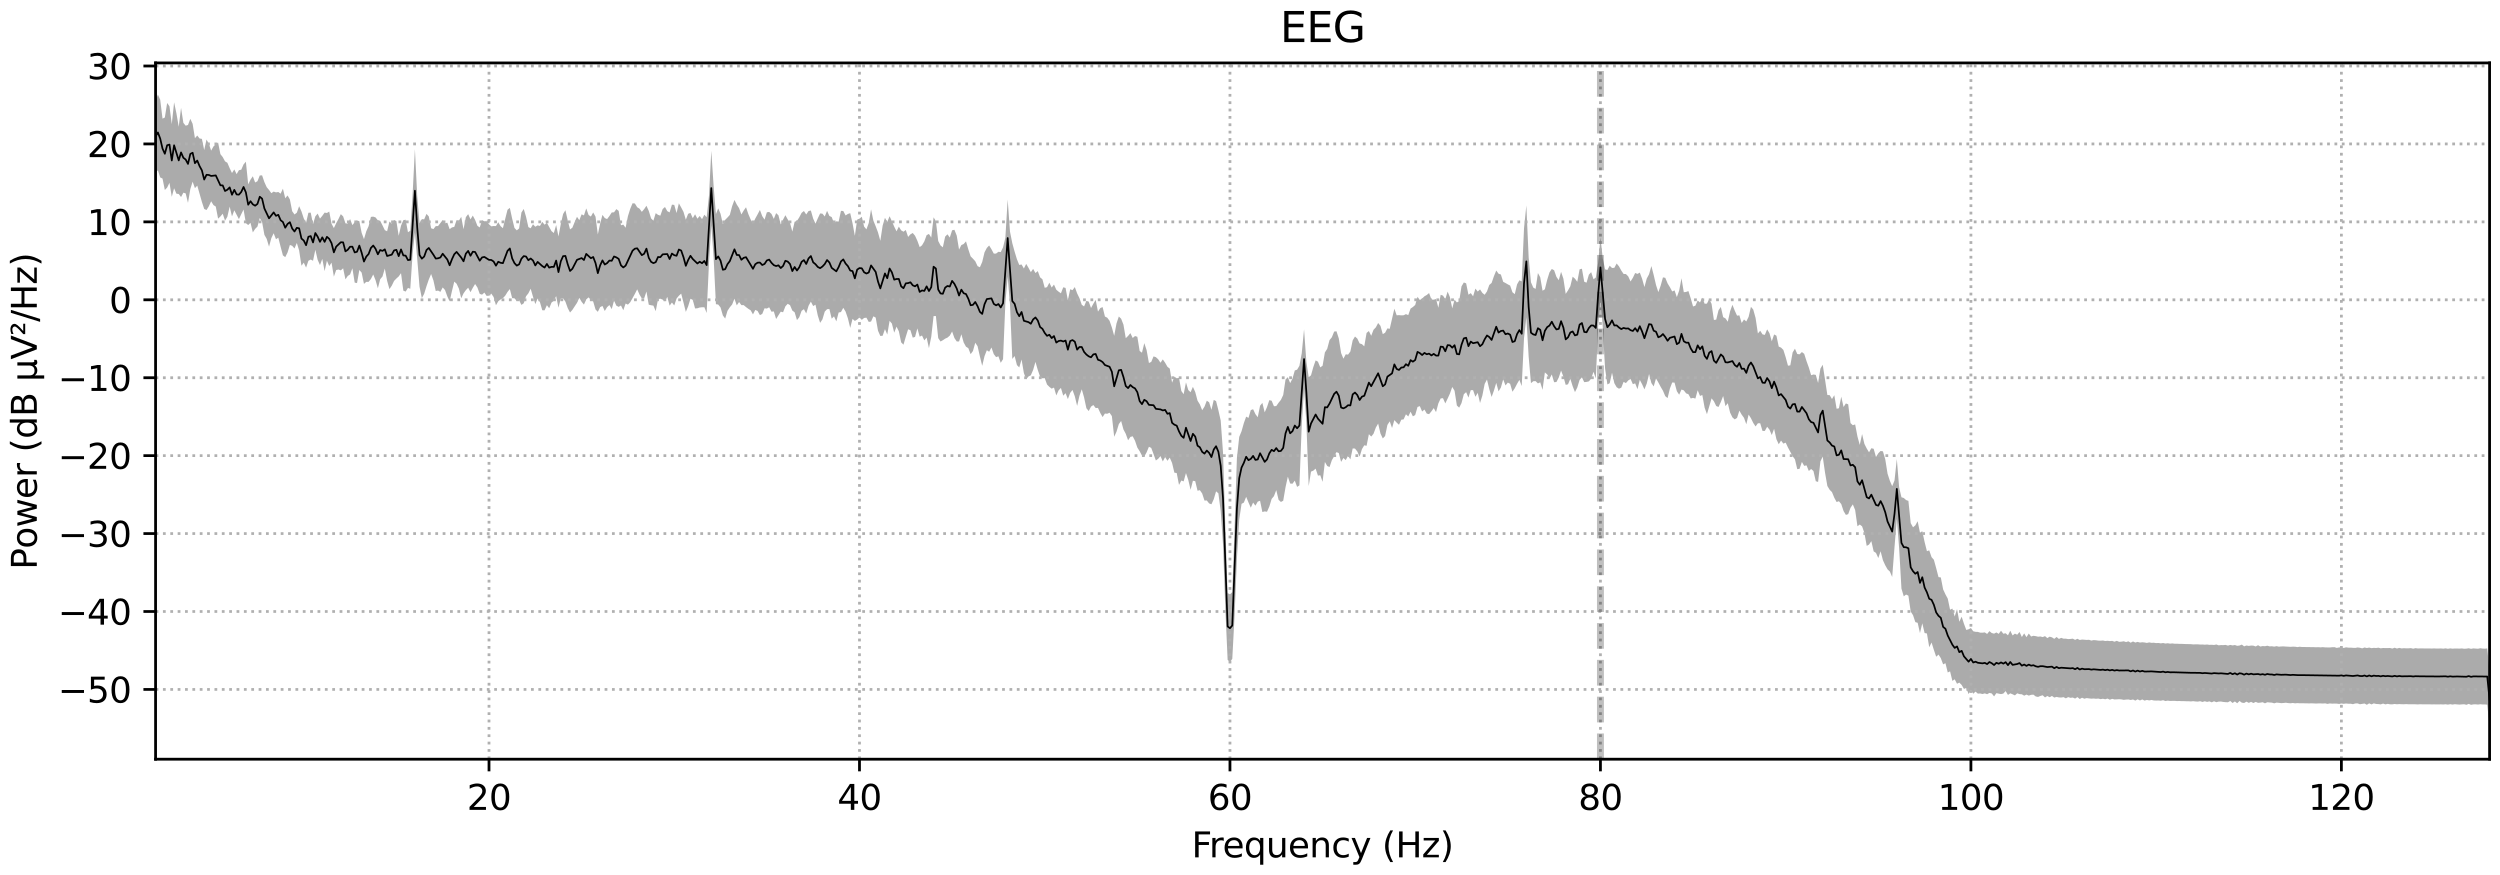 <?xml version="1.0" encoding="utf-8" standalone="no"?>
<!DOCTYPE svg PUBLIC "-//W3C//DTD SVG 1.1//EN"
  "http://www.w3.org/Graphics/SVG/1.1/DTD/svg11.dtd">
<svg xmlns:xlink="http://www.w3.org/1999/xlink" width="720pt" height="252pt" viewBox="0 0 720 252" xmlns="http://www.w3.org/2000/svg" version="1.1">
 <defs>
  <style type="text/css">*{stroke-linejoin: round; stroke-linecap: butt}</style>
 </defs>
 <g id="figure_1">
  <g id="patch_1">
   <path d="M 0 252 
L 720 252 
L 720 0 
L 0 0 
L 0 252 
z
" style="fill: none"/>
  </g>
  <g id="axes_1">
   <g id="patch_2">
    <path d="M 44.805 218.644 
L 717 218.644 
L 717 18.118 
L 44.805 18.118 
L 44.805 218.644 
z
" style="fill: none"/>
   </g>
   <g id="FillBetweenPolyCollection_1">
    <path d="M 44.805 29.04 
L 44.805 49.612 
L 45.472 49.066 
L 46.139 51.105 
L 46.806 51.423 
L 47.472 54.718 
L 48.139 54.019 
L 48.806 52.643 
L 49.473 56.677 
L 50.14 54.22 
L 50.807 55.788 
L 51.474 55.866 
L 52.14 56.747 
L 52.807 55.492 
L 53.474 55.694 
L 54.141 58.419 
L 54.808 54.456 
L 55.475 52.321 
L 56.142 54.194 
L 56.808 53.457 
L 57.475 55.788 
L 58.142 58.139 
L 58.809 60.182 
L 59.476 60.488 
L 60.143 59.413 
L 60.81 57.966 
L 61.476 59.057 
L 62.143 59.492 
L 62.81 62.973 
L 63.477 62.347 
L 64.144 61.553 
L 64.811 63.548 
L 65.478 62.417 
L 66.144 59.503 
L 66.811 62.333 
L 67.478 60.569 
L 68.145 61.835 
L 68.812 63.112 
L 69.479 61.685 
L 70.146 60.342 
L 70.812 64.253 
L 71.479 64.816 
L 72.146 64.164 
L 72.813 66.932 
L 73.48 65.922 
L 74.147 65.253 
L 74.814 62.786 
L 75.48 63.927 
L 76.147 67.629 
L 76.814 68.808 
L 77.481 71.038 
L 78.148 68.569 
L 78.815 67.173 
L 79.482 68.904 
L 80.149 68.445 
L 80.815 71.058 
L 81.482 73.553 
L 82.149 74.059 
L 82.816 72.715 
L 83.483 70.545 
L 84.15 70.795 
L 84.817 71.564 
L 85.483 69.973 
L 86.15 72.13 
L 86.817 76.533 
L 87.484 75.64 
L 88.151 77.07 
L 88.818 75.102 
L 89.485 74.747 
L 90.151 75.099 
L 90.818 71.922 
L 91.485 74.832 
L 92.152 76.341 
L 92.819 74.553 
L 93.486 78.078 
L 94.153 75.092 
L 94.819 76.636 
L 95.486 75.642 
L 96.153 79.67 
L 96.82 77.774 
L 97.487 77.617 
L 98.154 77.87 
L 98.821 77.265 
L 99.487 80.451 
L 100.154 79.473 
L 100.821 79.033 
L 101.488 77.264 
L 102.155 81.401 
L 102.822 81.52 
L 103.489 77.756 
L 104.155 78.522 
L 104.822 81.77 
L 105.489 81.172 
L 106.156 81.173 
L 106.823 80.345 
L 107.49 79.044 
L 108.157 80.699 
L 108.823 83.024 
L 109.49 80.436 
L 110.157 79.621 
L 110.824 77.342 
L 111.491 80.858 
L 112.158 83.269 
L 112.825 82.285 
L 113.492 80.903 
L 114.158 80.215 
L 114.825 79.614 
L 115.492 78.667 
L 116.159 83.705 
L 116.826 83.973 
L 117.493 82.916 
L 118.16 83.167 
L 118.826 73.161 
L 119.493 66.924 
L 120.16 74.56 
L 120.827 82.592 
L 121.494 85.877 
L 122.161 84.603 
L 122.828 82.434 
L 123.494 80.498 
L 124.161 78.91 
L 124.828 80.771 
L 125.495 83.813 
L 126.162 83.684 
L 126.829 84.057 
L 127.496 82.78 
L 128.162 83.521 
L 128.829 85.365 
L 129.496 86.812 
L 130.163 83.825 
L 130.83 81.109 
L 131.497 81.709 
L 132.164 83.133 
L 132.83 85.902 
L 133.497 84.494 
L 134.164 83.561 
L 134.831 82.855 
L 135.498 84.149 
L 136.165 82.893 
L 136.832 81.791 
L 137.498 82.803 
L 138.165 84.644 
L 138.832 84.862 
L 139.499 84.263 
L 140.166 85.238 
L 140.833 85.081 
L 141.5 84.565 
L 142.166 85.547 
L 142.833 87.921 
L 143.5 86.757 
L 144.167 86.241 
L 144.834 85.874 
L 145.501 85.163 
L 146.168 84.079 
L 146.834 83.249 
L 147.501 85.87 
L 148.168 85.913 
L 148.835 86.651 
L 149.502 86.469 
L 150.169 87.818 
L 150.836 87.343 
L 151.503 85.311 
L 152.169 84.48 
L 152.836 83.144 
L 153.503 85.467 
L 154.17 87.589 
L 154.837 85.961 
L 155.504 87.016 
L 156.171 89.354 
L 156.837 89.384 
L 157.504 87.898 
L 158.171 88.78 
L 158.838 87.138 
L 159.505 86.634 
L 160.172 85.275 
L 160.839 88.612 
L 161.505 85.991 
L 162.172 85.912 
L 162.839 86.876 
L 163.506 88.723 
L 164.173 90.005 
L 164.84 89.254 
L 165.507 88.238 
L 166.173 87.23 
L 166.84 85.777 
L 167.507 86.915 
L 168.174 87.726 
L 168.841 86.222 
L 169.508 85.645 
L 170.175 86.35 
L 170.841 86.849 
L 171.508 89.124 
L 172.175 89.807 
L 172.842 88.45 
L 173.509 88.109 
L 174.176 89.569 
L 174.843 88.458 
L 175.509 87.851 
L 176.176 89.027 
L 176.843 86.582 
L 177.51 88.031 
L 178.177 88.379 
L 178.844 87.978 
L 179.511 89.35 
L 180.177 87.41 
L 180.844 87.74 
L 181.511 87.034 
L 182.178 85.849 
L 182.845 84.637 
L 183.512 83.329 
L 184.179 84.829 
L 184.846 85.945 
L 185.512 85.94 
L 186.179 83.958 
L 186.846 87.756 
L 187.513 87.915 
L 188.18 88.019 
L 188.847 89.617 
L 189.514 86.152 
L 190.18 86.024 
L 190.847 86.295 
L 191.514 86.768 
L 192.181 85.51 
L 192.848 88.035 
L 193.515 87.116 
L 194.182 87.973 
L 194.848 85.981 
L 195.515 85.171 
L 196.182 84.567 
L 196.849 87.142 
L 197.516 89.823 
L 198.183 88.222 
L 198.85 86.033 
L 199.516 86.363 
L 200.183 88.835 
L 200.85 88.785 
L 201.517 88.56 
L 202.184 88.49 
L 202.851 88.482 
L 203.518 90.137 
L 204.184 75.805 
L 204.851 64.914 
L 205.518 74.14 
L 206.185 87.609 
L 206.852 87.707 
L 207.519 88.554 
L 208.186 90.854 
L 208.852 91.744 
L 209.519 89.511 
L 210.186 88.504 
L 210.853 87.694 
L 211.52 86.012 
L 212.187 87.946 
L 212.854 86.98 
L 213.52 87.874 
L 214.187 87.878 
L 214.854 88.441 
L 215.521 88.942 
L 216.188 89.362 
L 216.855 90.544 
L 217.522 89.256 
L 218.189 89.565 
L 218.855 90.759 
L 219.522 90.412 
L 220.189 88.784 
L 220.856 88.868 
L 221.523 88.496 
L 222.19 89.77 
L 222.857 89.686 
L 223.523 91.877 
L 224.19 90.807 
L 224.857 89.753 
L 225.524 89.933 
L 226.191 88.228 
L 226.858 87.495 
L 227.525 87.876 
L 228.191 89.443 
L 228.858 89.94 
L 229.525 92.186 
L 230.192 91.368 
L 230.859 89.518 
L 231.526 89.046 
L 232.193 90.276 
L 232.859 88.074 
L 233.526 86.862 
L 234.193 88.143 
L 234.86 87.752 
L 235.527 90.882 
L 236.194 92.985 
L 236.861 91.978 
L 237.527 89.749 
L 238.194 89.051 
L 238.861 88.995 
L 239.528 91.783 
L 240.195 91.109 
L 240.862 92.556 
L 241.529 90.002 
L 242.195 89.867 
L 242.862 88.656 
L 243.529 89.747 
L 244.196 91.687 
L 244.863 94.433 
L 245.53 91.844 
L 246.197 92.429 
L 246.863 92.039 
L 247.53 91.431 
L 248.197 92.12 
L 248.864 91.575 
L 249.531 91.493 
L 250.198 92.719 
L 250.865 92.6 
L 251.532 91.103 
L 252.198 91.465 
L 252.865 95.242 
L 253.532 96.756 
L 254.199 96.696 
L 254.866 94.785 
L 255.533 96.339 
L 256.2 92.39 
L 256.866 93.189 
L 257.533 95.811 
L 258.2 94.073 
L 258.867 95.411 
L 259.534 98.595 
L 260.201 99.271 
L 260.868 96.981 
L 261.534 94.838 
L 262.201 95.103 
L 262.868 97.24 
L 263.535 97.032 
L 264.202 94.572 
L 264.869 96.969 
L 265.536 96.618 
L 266.202 98.027 
L 266.869 97.22 
L 267.536 100.269 
L 268.203 96.989 
L 268.87 91.026 
L 269.537 91.016 
L 270.204 97.361 
L 270.87 98.357 
L 271.537 97.987 
L 272.204 97.535 
L 272.871 97.233 
L 273.538 96.653 
L 274.205 95.464 
L 274.872 97.348 
L 275.538 98.336 
L 276.205 98.344 
L 276.872 96.261 
L 277.539 98.633 
L 278.206 99.851 
L 278.873 100.26 
L 279.54 102 
L 280.206 101.099 
L 280.873 98.708 
L 281.54 99.708 
L 282.207 102.646 
L 282.874 105.363 
L 283.541 102.567 
L 284.208 100.865 
L 284.875 101.306 
L 285.541 100.079 
L 286.208 101.985 
L 286.875 102.85 
L 287.542 102.614 
L 288.209 104.495 
L 288.876 103.435 
L 289.543 87.293 
L 290.209 79.665 
L 290.876 87.615 
L 291.543 103.373 
L 292.21 102.532 
L 292.877 105.14 
L 293.544 105.823 
L 294.211 103.541 
L 294.877 107.443 
L 295.544 109.215 
L 296.211 108.418 
L 296.878 108.086 
L 297.545 106.538 
L 298.212 104.221 
L 298.879 106.535 
L 299.545 108.496 
L 300.212 108.957 
L 300.879 108.893 
L 301.546 110.736 
L 302.213 111.415 
L 302.88 111.931 
L 303.547 111.618 
L 304.213 113.879 
L 304.88 112.421 
L 305.547 111.719 
L 306.214 113.961 
L 306.881 113.228 
L 307.548 114.939 
L 308.215 113.144 
L 308.881 112.307 
L 309.548 114.141 
L 310.215 116.896 
L 310.882 113.988 
L 311.549 112.101 
L 312.216 114.461 
L 312.883 117.573 
L 313.549 118.385 
L 314.216 117.1 
L 314.883 116.649 
L 315.55 117.507 
L 316.217 117.482 
L 316.884 118.937 
L 317.551 120.117 
L 318.218 119.101 
L 318.884 119.163 
L 319.551 118.866 
L 320.218 119.835 
L 320.885 125.795 
L 321.552 124.322 
L 322.219 122.144 
L 322.886 121.238 
L 323.552 123.678 
L 324.219 124.938 
L 324.886 126.795 
L 325.553 125.831 
L 326.22 125.651 
L 326.887 126.944 
L 327.554 128.902 
L 328.22 129.942 
L 328.887 131.201 
L 329.554 131.469 
L 330.221 130.281 
L 330.888 128.662 
L 331.555 129 
L 332.222 130.773 
L 332.888 132.625 
L 333.555 132.133 
L 334.222 131.348 
L 334.889 132.898 
L 335.556 131.635 
L 336.223 132.704 
L 336.89 131.805 
L 337.556 133.331 
L 338.223 136.131 
L 338.89 136.232 
L 339.557 139.662 
L 340.224 138.388 
L 340.891 138.645 
L 341.558 136.24 
L 342.224 138.219 
L 342.891 141.06 
L 343.558 138.458 
L 344.225 138.581 
L 344.892 141.333 
L 345.559 141.165 
L 346.226 142.125 
L 346.892 144.164 
L 347.559 144.133 
L 348.226 144.988 
L 348.893 145.233 
L 349.56 143.775 
L 350.227 141.502 
L 350.894 142.075 
L 351.561 147.186 
L 352.227 156.767 
L 352.894 175.337 
L 353.561 190.057 
L 354.228 190.658 
L 354.895 189.751 
L 355.562 177.295 
L 356.229 160.941 
L 356.895 149.653 
L 357.562 145.11 
L 358.229 144.742 
L 358.896 143.088 
L 359.563 144.701 
L 360.23 146.215 
L 360.897 144.739 
L 361.563 145.635 
L 362.23 144.468 
L 362.897 144.217 
L 363.564 147.47 
L 364.231 147.28 
L 364.898 147.382 
L 365.565 145.888 
L 366.231 143.687 
L 366.898 142.885 
L 367.565 141.154 
L 368.232 143.94 
L 368.899 144.565 
L 369.566 144.207 
L 370.233 140.303 
L 370.899 137.283 
L 371.566 139.253 
L 372.233 139.317 
L 372.9 138.421 
L 373.567 140.223 
L 374.234 139.783 
L 374.901 122.522 
L 375.567 111.994 
L 376.234 121.741 
L 376.901 140.003 
L 377.568 135.832 
L 378.235 135.546 
L 378.902 134.964 
L 379.569 136.983 
L 380.235 136.864 
L 380.902 138.767 
L 381.569 133.036 
L 382.236 134.205 
L 382.903 134.524 
L 383.57 132.551 
L 384.237 131.389 
L 384.904 130.211 
L 385.57 130.472 
L 386.237 133.029 
L 386.904 131.902 
L 387.571 132.515 
L 388.238 131.281 
L 388.905 132.302 
L 389.572 129.148 
L 390.238 129.187 
L 390.905 130.026 
L 391.572 131.511 
L 392.239 129.349 
L 392.906 128.244 
L 393.573 128.39 
L 394.24 125.042 
L 394.906 125.735 
L 395.573 124.922 
L 396.24 123.135 
L 396.907 121.982 
L 397.574 124.846 
L 398.241 126.263 
L 398.908 125.579 
L 399.574 122.376 
L 400.241 121.355 
L 400.908 123.258 
L 401.575 120.991 
L 402.242 121.712 
L 402.909 122.335 
L 403.576 120.877 
L 404.242 120.783 
L 404.909 119.311 
L 405.576 119.944 
L 406.243 118.566 
L 406.91 119.904 
L 407.577 119.514 
L 408.244 117.206 
L 408.91 116.965 
L 409.577 118.521 
L 410.244 117.944 
L 410.911 119.113 
L 411.578 119.278 
L 412.245 118.473 
L 412.912 117.526 
L 413.578 118.687 
L 414.245 116.18 
L 414.912 114.751 
L 415.579 114.674 
L 416.246 116.185 
L 416.913 114.806 
L 417.58 113.341 
L 418.247 111.444 
L 418.913 112.542 
L 419.58 116.785 
L 420.247 117.406 
L 420.914 116.088 
L 421.581 113.537 
L 422.248 112.937 
L 422.915 114.506 
L 423.581 112.351 
L 424.248 112.355 
L 424.915 114.275 
L 425.582 113.145 
L 426.249 116.065 
L 426.916 113.93 
L 427.583 110.562 
L 428.249 109.298 
L 428.916 112.076 
L 429.583 114.323 
L 430.25 112.486 
L 430.917 110.267 
L 431.584 112.714 
L 432.251 111.613 
L 432.917 109.259 
L 433.584 111.007 
L 434.251 110.189 
L 434.918 110.532 
L 435.585 112.825 
L 436.252 111.821 
L 436.919 110.532 
L 437.585 109.398 
L 438.252 111.192 
L 438.919 97.347 
L 439.586 91.38 
L 440.253 102.724 
L 440.92 110.35 
L 441.587 109.784 
L 442.253 109.764 
L 442.92 110.422 
L 443.587 110.104 
L 444.254 112.273 
L 444.921 107.257 
L 445.588 107.83 
L 446.255 109.075 
L 446.921 107.842 
L 447.588 110.079 
L 448.255 110.016 
L 448.922 108.719 
L 449.589 106.722 
L 450.256 108.466 
L 450.923 110.845 
L 451.589 110.676 
L 452.256 109.085 
L 452.923 111.224 
L 453.59 112.932 
L 454.257 111.603 
L 454.924 109.409 
L 455.591 108.677 
L 456.258 110.054 
L 456.924 109.992 
L 457.591 109.832 
L 458.258 109.064 
L 458.925 107.076 
L 459.592 108.966 
L 460.259 94.217 
L 460.926 85.654 
L 461.592 94.193 
L 462.259 106.125 
L 462.926 110.718 
L 463.593 110.367 
L 464.26 107.338 
L 464.927 110.345 
L 465.594 111.517 
L 466.26 111.948 
L 466.927 111.656 
L 467.594 109.977 
L 468.261 110.333 
L 468.928 109.57 
L 469.595 109.107 
L 470.262 110.639 
L 470.928 110.406 
L 471.595 112.089 
L 472.262 109.391 
L 472.929 110.665 
L 473.596 112.142 
L 474.263 110.455 
L 474.93 107.712 
L 475.596 110.318 
L 476.263 111.294 
L 476.93 108.997 
L 477.597 110.136 
L 478.264 111.395 
L 478.931 112.526 
L 479.598 114.098 
L 480.264 114.65 
L 480.931 111.888 
L 481.598 110.154 
L 482.265 110.19 
L 482.932 112.662 
L 483.599 113.68 
L 484.266 112.184 
L 484.932 112.42 
L 485.599 113.282 
L 486.266 113.532 
L 486.933 114.761 
L 487.6 114.586 
L 488.267 114.797 
L 488.934 112.389 
L 489.601 114.027 
L 490.267 113.761 
L 490.934 117.423 
L 491.601 119.283 
L 492.268 117.007 
L 492.935 114.721 
L 493.602 115.562 
L 494.269 116.932 
L 494.935 117.206 
L 495.602 115.767 
L 496.269 114.05 
L 496.936 116.966 
L 497.603 116.117 
L 498.27 118.833 
L 498.937 120.202 
L 499.603 120.782 
L 500.27 120.36 
L 500.937 118.264 
L 501.604 119.42 
L 502.271 120.332 
L 502.938 122.189 
L 503.605 119.405 
L 504.271 120.444 
L 504.938 121.811 
L 505.605 122.819 
L 506.272 121.898 
L 506.939 121.91 
L 507.606 124.114 
L 508.273 124.1 
L 508.939 122.908 
L 509.606 123.736 
L 510.273 125.288 
L 510.94 123.49 
L 511.607 126.494 
L 512.274 127.943 
L 512.941 126.887 
L 513.607 127.758 
L 514.274 127.482 
L 514.941 128.896 
L 515.608 130.123 
L 516.275 131.397 
L 516.942 132.273 
L 517.609 135.12 
L 518.275 135.023 
L 518.942 133.029 
L 519.609 134.17 
L 520.276 134.02 
L 520.943 135.644 
L 521.61 135.071 
L 522.277 135.66 
L 522.944 138.587 
L 523.61 138.798 
L 524.277 132.889 
L 524.944 131.491 
L 525.611 136.137 
L 526.278 139.957 
L 526.945 141.065 
L 527.612 141.73 
L 528.278 143.361 
L 528.945 144.58 
L 529.612 144.355 
L 530.279 145.171 
L 530.946 147.179 
L 531.613 148.293 
L 532.28 148.077 
L 532.946 146.238 
L 533.613 145.262 
L 534.28 146.878 
L 534.947 151.562 
L 535.614 151.061 
L 536.281 151.589 
L 536.948 153.508 
L 537.614 157.215 
L 538.281 156.832 
L 538.948 155.844 
L 539.615 158.8 
L 540.282 159.233 
L 540.949 160.712 
L 541.616 158.766 
L 542.282 161.339 
L 542.949 162.798 
L 543.616 163.981 
L 544.283 164.61 
L 544.95 166.177 
L 545.617 157.58 
L 546.284 149.407 
L 546.95 157.881 
L 547.617 169.508 
L 548.284 171.751 
L 548.951 171.227 
L 549.618 171.55 
L 550.285 176.144 
L 550.952 177.166 
L 551.618 179.175 
L 552.285 179.365 
L 552.952 182.314 
L 553.619 179.51 
L 554.286 182.317 
L 554.953 182.442 
L 555.62 186.403 
L 556.287 185.041 
L 556.953 187.164 
L 557.62 189.136 
L 558.287 188.511 
L 558.954 189.55 
L 559.621 191.337 
L 560.288 191 
L 560.955 193.674 
L 561.621 193.348 
L 562.288 196.096 
L 562.955 195.636 
L 563.622 196.92 
L 564.289 196.587 
L 564.956 197.271 
L 565.623 198.408 
L 566.289 198.134 
L 566.956 199.902 
L 567.623 198.678 
L 568.29 199.801 
L 568.957 199.178 
L 569.624 199.768 
L 570.291 199.718 
L 570.957 199.878 
L 571.624 199.689 
L 572.291 199.935 
L 572.958 199.556 
L 573.625 199.714 
L 574.292 200.56 
L 574.959 199.627 
L 575.625 199.768 
L 576.292 199.903 
L 576.959 199.746 
L 577.626 199.025 
L 578.293 200.143 
L 578.96 199.675 
L 579.627 199.955 
L 580.293 200.274 
L 580.96 199.672 
L 581.627 199.911 
L 582.294 199.955 
L 582.961 200.356 
L 583.628 200.044 
L 584.295 200.339 
L 584.961 200.111 
L 585.628 200.055 
L 586.295 200.582 
L 586.962 200.719 
L 587.629 200.428 
L 588.296 200.237 
L 588.963 200.858 
L 589.63 200.446 
L 590.296 200.803 
L 590.963 200.428 
L 591.63 200.9 
L 592.297 200.708 
L 592.964 200.858 
L 593.631 200.888 
L 594.298 200.776 
L 594.964 201.129 
L 595.631 200.765 
L 596.298 200.976 
L 596.965 200.892 
L 597.632 201.19 
L 598.299 200.761 
L 598.966 201.319 
L 599.632 200.942 
L 600.299 201.233 
L 600.966 201.045 
L 601.633 201.139 
L 602.3 201.22 
L 602.967 201.166 
L 603.634 201.248 
L 604.3 201.185 
L 604.967 201.354 
L 605.634 201.237 
L 606.301 201.392 
L 606.968 201.183 
L 607.635 201.521 
L 608.302 201.263 
L 608.968 201.442 
L 609.635 201.415 
L 610.302 201.371 
L 610.969 201.423 
L 611.636 201.562 
L 612.303 201.481 
L 612.97 201.448 
L 613.636 201.599 
L 614.303 201.451 
L 614.97 201.775 
L 615.637 201.397 
L 616.304 201.741 
L 616.971 201.439 
L 617.638 201.78 
L 618.304 201.581 
L 618.971 201.724 
L 619.638 201.585 
L 620.305 201.739 
L 620.972 201.768 
L 621.639 201.748 
L 622.306 201.813 
L 622.973 201.66 
L 623.639 201.902 
L 624.306 201.782 
L 624.973 201.875 
L 625.64 201.853 
L 626.307 201.843 
L 626.974 201.916 
L 627.641 201.886 
L 628.307 201.933 
L 628.974 201.928 
L 629.641 201.957 
L 630.308 201.962 
L 630.975 202.007 
L 631.642 201.936 
L 632.309 202.026 
L 632.975 202.063 
L 633.642 201.945 
L 634.309 202.166 
L 634.976 201.958 
L 635.643 202.148 
L 636.31 201.994 
L 636.977 202.271 
L 637.643 201.962 
L 638.31 202.237 
L 638.977 202.06 
L 639.644 202.041 
L 640.311 202.161 
L 640.978 202.226 
L 641.645 202.255 
L 642.311 201.875 
L 642.978 202.459 
L 643.645 202.011 
L 644.312 202.536 
L 644.979 201.878 
L 645.646 202.363 
L 646.313 202.456 
L 646.979 202.076 
L 647.646 202.427 
L 648.313 202.134 
L 648.98 202.476 
L 649.647 202.148 
L 650.314 202.415 
L 650.981 202.356 
L 651.647 202.245 
L 652.314 202.555 
L 652.981 202.247 
L 653.648 202.317 
L 654.315 202.363 
L 654.982 202.559 
L 655.649 202.353 
L 656.316 202.414 
L 656.982 202.506 
L 657.649 202.464 
L 658.316 202.384 
L 658.983 202.486 
L 659.65 202.544 
L 660.317 202.454 
L 660.984 202.561 
L 661.65 202.493 
L 662.317 202.546 
L 662.984 202.543 
L 663.651 202.551 
L 664.318 202.555 
L 664.985 202.582 
L 665.652 202.558 
L 666.318 202.579 
L 666.985 202.619 
L 667.652 202.588 
L 668.319 202.582 
L 668.986 202.613 
L 669.653 202.565 
L 670.32 202.725 
L 670.986 202.586 
L 671.653 202.652 
L 672.32 202.626 
L 672.987 202.638 
L 673.654 202.737 
L 674.321 202.605 
L 674.988 202.698 
L 675.654 202.609 
L 676.321 202.671 
L 676.988 202.668 
L 677.655 202.806 
L 678.322 202.593 
L 678.989 202.576 
L 679.656 202.824 
L 680.322 202.711 
L 680.989 202.614 
L 681.656 202.979 
L 682.323 202.557 
L 682.99 202.875 
L 683.657 202.572 
L 684.324 202.737 
L 684.99 202.777 
L 685.657 202.865 
L 686.324 202.632 
L 686.991 202.86 
L 687.658 202.71 
L 688.325 202.837 
L 688.992 202.845 
L 689.659 202.75 
L 690.325 202.824 
L 690.992 202.775 
L 691.659 202.815 
L 692.326 202.824 
L 692.993 202.781 
L 693.66 202.83 
L 694.327 202.833 
L 694.993 202.831 
L 695.66 202.836 
L 696.327 202.874 
L 696.994 202.819 
L 697.661 202.848 
L 698.328 202.852 
L 698.995 202.855 
L 699.661 202.85 
L 700.328 202.865 
L 700.995 202.856 
L 701.662 202.866 
L 702.329 202.87 
L 702.996 202.851 
L 703.663 202.893 
L 704.329 202.827 
L 704.996 202.928 
L 705.663 202.806 
L 706.33 202.919 
L 706.997 202.812 
L 707.664 202.87 
L 708.331 202.922 
L 708.997 202.863 
L 709.664 202.824 
L 710.331 202.987 
L 710.998 202.717 
L 711.665 202.99 
L 712.332 202.861 
L 712.999 202.843 
L 713.665 202.912 
L 714.332 202.818 
L 714.999 202.892 
L 715.666 202.88 
L 716.333 202.947 
L 717 209.529 
L 717 193.517 
L 717 193.517 
L 716.333 186.744 
L 715.666 186.818 
L 714.999 186.796 
L 714.332 186.692 
L 713.665 186.837 
L 712.999 186.794 
L 712.332 186.74 
L 711.665 186.865 
L 710.998 186.698 
L 710.331 186.809 
L 709.664 186.843 
L 708.997 186.747 
L 708.331 186.803 
L 707.664 186.773 
L 706.997 186.769 
L 706.33 186.819 
L 705.663 186.738 
L 704.996 186.848 
L 704.329 186.723 
L 703.663 186.814 
L 702.996 186.756 
L 702.329 186.776 
L 701.662 186.78 
L 700.995 186.742 
L 700.328 186.782 
L 699.661 186.751 
L 698.995 186.751 
L 698.328 186.752 
L 697.661 186.746 
L 696.994 186.745 
L 696.327 186.757 
L 695.66 186.663 
L 694.993 186.83 
L 694.327 186.654 
L 693.66 186.718 
L 692.993 186.724 
L 692.326 186.681 
L 691.659 186.749 
L 690.992 186.591 
L 690.325 186.78 
L 689.659 186.542 
L 688.992 186.785 
L 688.325 186.62 
L 687.658 186.644 
L 686.991 186.648 
L 686.324 186.623 
L 685.657 186.718 
L 684.99 186.527 
L 684.324 186.63 
L 683.657 186.58 
L 682.99 186.669 
L 682.323 186.499 
L 681.656 186.633 
L 680.989 186.473 
L 680.322 186.725 
L 679.656 186.552 
L 678.989 186.469 
L 678.322 186.599 
L 677.655 186.573 
L 676.988 186.52 
L 676.321 186.519 
L 675.654 186.43 
L 674.988 186.616 
L 674.321 186.425 
L 673.654 186.457 
L 672.987 186.602 
L 672.32 186.38 
L 671.653 186.404 
L 670.986 186.473 
L 670.32 186.462 
L 669.653 186.45 
L 668.986 186.381 
L 668.319 186.434 
L 667.652 186.386 
L 666.985 186.411 
L 666.318 186.375 
L 665.652 186.384 
L 664.985 186.348 
L 664.318 186.355 
L 663.651 186.336 
L 662.984 186.342 
L 662.317 186.26 
L 661.65 186.364 
L 660.984 186.254 
L 660.317 186.243 
L 659.65 186.289 
L 658.983 186.245 
L 658.316 186.211 
L 657.649 186.161 
L 656.982 186.178 
L 656.316 186.246 
L 655.649 186.092 
L 654.982 186.233 
L 654.315 186.123 
L 653.648 186.156 
L 652.981 185.967 
L 652.314 186.116 
L 651.647 186.063 
L 650.981 186.208 
L 650.314 185.82 
L 649.647 186.184 
L 648.98 185.948 
L 648.313 185.92 
L 647.646 186.026 
L 646.979 185.904 
L 646.313 186.152 
L 645.646 185.643 
L 644.979 185.914 
L 644.312 185.999 
L 643.645 185.768 
L 642.978 185.882 
L 642.311 185.734 
L 641.645 185.942 
L 640.978 185.73 
L 640.311 185.794 
L 639.644 185.783 
L 638.977 185.856 
L 638.31 185.612 
L 637.643 185.753 
L 636.977 185.694 
L 636.31 185.717 
L 635.643 185.62 
L 634.976 185.676 
L 634.309 185.615 
L 633.642 185.629 
L 632.975 185.569 
L 632.309 185.568 
L 631.642 185.59 
L 630.975 185.518 
L 630.308 185.501 
L 629.641 185.493 
L 628.974 185.465 
L 628.307 185.431 
L 627.641 185.434 
L 626.974 185.392 
L 626.307 185.398 
L 625.64 185.304 
L 624.973 185.371 
L 624.306 185.251 
L 623.639 185.342 
L 622.973 185.188 
L 622.306 185.29 
L 621.639 185.176 
L 620.972 185.213 
L 620.305 185.108 
L 619.638 185.138 
L 618.971 185.012 
L 618.304 185.164 
L 617.638 185.037 
L 616.971 184.971 
L 616.304 185.058 
L 615.637 184.863 
L 614.97 185.055 
L 614.303 184.739 
L 613.636 185.102 
L 612.97 184.699 
L 612.303 184.916 
L 611.636 184.688 
L 610.969 184.803 
L 610.302 184.844 
L 609.635 184.557 
L 608.968 184.81 
L 608.302 184.572 
L 607.635 184.635 
L 606.968 184.55 
L 606.301 184.612 
L 605.634 184.464 
L 604.967 184.525 
L 604.3 184.497 
L 603.634 184.394 
L 602.967 184.347 
L 602.3 184.489 
L 601.633 184.255 
L 600.966 184.297 
L 600.299 184.241 
L 599.632 184.19 
L 598.966 184.317 
L 598.299 183.963 
L 597.632 184.284 
L 596.965 183.933 
L 596.298 184.017 
L 595.631 184.058 
L 594.964 183.936 
L 594.298 183.945 
L 593.631 183.703 
L 592.964 184.011 
L 592.297 183.449 
L 591.63 183.985 
L 590.963 183.555 
L 590.296 183.356 
L 589.63 183.771 
L 588.963 183.202 
L 588.296 183.479 
L 587.629 183.303 
L 586.962 183.374 
L 586.295 183.208 
L 585.628 183.109 
L 584.961 183.313 
L 584.295 182.457 
L 583.628 183.503 
L 582.961 182.418 
L 582.294 183.46 
L 581.627 182.013 
L 580.96 182.8 
L 580.293 182.484 
L 579.627 183.003 
L 578.96 181.637 
L 578.293 182.968 
L 577.626 182.377 
L 576.959 182.516 
L 576.292 181.648 
L 575.625 182.552 
L 574.959 182.147 
L 574.292 182.493 
L 573.625 182.309 
L 572.958 181.767 
L 572.291 182.579 
L 571.624 182.129 
L 570.957 182.215 
L 570.291 182.2 
L 569.624 181.991 
L 568.957 181.964 
L 568.29 181.803 
L 567.623 180.872 
L 566.956 181.229 
L 566.289 181.428 
L 565.623 179.65 
L 564.956 177.606 
L 564.289 179.063 
L 563.622 175.422 
L 562.955 177.558 
L 562.288 175.267 
L 561.621 175.603 
L 560.955 172.412 
L 560.288 171.174 
L 559.621 169.744 
L 558.954 166.304 
L 558.287 166.203 
L 557.62 163.622 
L 556.953 161.211 
L 556.287 160.457 
L 555.62 158.501 
L 554.953 158.739 
L 554.286 156.1 
L 553.619 152.985 
L 552.952 153.408 
L 552.285 150.111 
L 551.618 151.309 
L 550.952 151.864 
L 550.285 150.663 
L 549.618 144.252 
L 548.951 144.013 
L 548.284 143.418 
L 547.617 143.215 
L 546.95 140.343 
L 546.284 132.204 
L 545.617 138.399 
L 544.95 140.021 
L 544.283 138.482 
L 543.616 136.426 
L 542.949 132.245 
L 542.282 129.99 
L 541.616 129.871 
L 540.949 130.554 
L 540.282 131.623 
L 539.615 129.25 
L 538.948 129.09 
L 538.281 130.259 
L 537.614 129.161 
L 536.948 127.841 
L 536.281 125.012 
L 535.614 128.144 
L 534.947 125.708 
L 534.28 122.235 
L 533.613 122.464 
L 532.946 121.85 
L 532.28 116.443 
L 531.613 116.192 
L 530.946 117.224 
L 530.279 114.248 
L 529.612 117.582 
L 528.945 117.723 
L 528.278 113.813 
L 527.612 114.927 
L 526.945 113.801 
L 526.278 113.764 
L 525.611 109.357 
L 524.944 105.042 
L 524.277 106.171 
L 523.61 110.297 
L 522.944 107.966 
L 522.277 107.856 
L 521.61 108.066 
L 520.943 105.845 
L 520.276 104.001 
L 519.609 101.896 
L 518.942 101.388 
L 518.275 102.052 
L 517.609 101.947 
L 516.942 100.417 
L 516.275 101.518 
L 515.608 105.213 
L 514.941 105.322 
L 514.274 102.88 
L 513.607 100.773 
L 512.941 100.112 
L 512.274 99.818 
L 511.607 96.671 
L 510.94 96.322 
L 510.273 98.298 
L 509.606 95.965 
L 508.939 94.856 
L 508.273 96.446 
L 507.606 96.297 
L 506.939 95.253 
L 506.272 96.032 
L 505.605 91.574 
L 504.938 89.158 
L 504.271 88.366 
L 503.605 91.231 
L 502.938 92.578 
L 502.271 92.02 
L 501.604 93.022 
L 500.937 90.818 
L 500.27 90.908 
L 499.603 89.454 
L 498.937 87.775 
L 498.27 89.649 
L 497.603 92.658 
L 496.936 91.699 
L 496.269 91.338 
L 495.602 88.395 
L 494.935 89.355 
L 494.269 92.058 
L 493.602 92.148 
L 492.935 87.521 
L 492.268 86.097 
L 491.601 87.438 
L 490.934 87.478 
L 490.267 85.739 
L 489.601 87.116 
L 488.934 86.546 
L 488.267 88.039 
L 487.6 88.268 
L 486.933 85.945 
L 486.266 83.832 
L 485.599 84.076 
L 484.932 84.158 
L 484.266 80.13 
L 483.599 83.689 
L 482.932 85.571 
L 482.265 83.63 
L 481.598 83.941 
L 480.931 82.712 
L 480.264 81.619 
L 479.598 80.008 
L 478.931 79.889 
L 478.264 82.29 
L 477.597 84.135 
L 476.93 82.067 
L 476.263 79.195 
L 475.596 76.618 
L 474.93 78.984 
L 474.263 80.225 
L 473.596 82.675 
L 472.929 80.292 
L 472.262 78.507 
L 471.595 78.885 
L 470.928 78.625 
L 470.262 80.005 
L 469.595 81.067 
L 468.928 79.595 
L 468.261 78.925 
L 467.594 78.9 
L 466.927 77.908 
L 466.26 76.693 
L 465.594 75.892 
L 464.927 77.135 
L 464.26 77.178 
L 463.593 76.526 
L 462.926 77.758 
L 462.259 77.564 
L 461.592 74.401 
L 460.926 68.386 
L 460.259 75.657 
L 459.592 79.937 
L 458.925 80.43 
L 458.258 78.375 
L 457.591 79.109 
L 456.924 81.409 
L 456.258 81.142 
L 455.591 77.393 
L 454.924 77.566 
L 454.257 81.156 
L 453.59 80.257 
L 452.923 79.684 
L 452.256 82.428 
L 451.589 83.624 
L 450.923 84.641 
L 450.256 80.254 
L 449.589 78.284 
L 448.922 80.702 
L 448.255 79.738 
L 447.588 77.84 
L 446.921 77.461 
L 446.255 78.435 
L 445.588 80.597 
L 444.921 83.314 
L 444.254 83.73 
L 443.587 79.863 
L 442.92 78.631 
L 442.253 83.205 
L 441.587 82.835 
L 440.92 81.305 
L 440.253 74.146 
L 439.586 59.181 
L 438.919 65.717 
L 438.252 81.045 
L 437.585 80.725 
L 436.919 81.885 
L 436.252 84.713 
L 435.585 84.174 
L 434.918 82.243 
L 434.251 81.9 
L 433.584 81.507 
L 432.917 81.164 
L 432.251 79.054 
L 431.584 78.828 
L 430.917 77.913 
L 430.25 79.548 
L 429.583 81.486 
L 428.916 82.066 
L 428.249 83.935 
L 427.583 84.892 
L 426.916 84.36 
L 426.249 83.348 
L 425.582 83.967 
L 424.915 83.11 
L 424.248 85.334 
L 423.581 84.417 
L 422.915 84.876 
L 422.248 81.599 
L 421.581 81.354 
L 420.914 82.48 
L 420.247 86.695 
L 419.58 87.106 
L 418.913 86.301 
L 418.247 88.817 
L 417.58 85.573 
L 416.913 83.986 
L 416.246 86.154 
L 415.579 85.138 
L 414.912 84.901 
L 414.245 88.631 
L 413.578 86.127 
L 412.912 86.307 
L 412.245 86.257 
L 411.578 84.397 
L 410.911 84.952 
L 410.244 85.333 
L 409.577 85.979 
L 408.91 86.411 
L 408.244 85.479 
L 407.577 87.835 
L 406.91 88.418 
L 406.243 88.874 
L 405.576 90.748 
L 404.909 90.469 
L 404.242 90.799 
L 403.576 90.824 
L 402.909 90.759 
L 402.242 90.811 
L 401.575 88.904 
L 400.908 91.794 
L 400.241 94.698 
L 399.574 94.569 
L 398.908 95.832 
L 398.241 96.225 
L 397.574 93.843 
L 396.907 93.023 
L 396.24 94.283 
L 395.573 94.985 
L 394.906 96.715 
L 394.24 95.338 
L 393.573 95.89 
L 392.906 99.744 
L 392.239 99.117 
L 391.572 98.905 
L 390.905 97.511 
L 390.238 96.919 
L 389.572 98.025 
L 388.905 101.226 
L 388.238 102.124 
L 387.571 102.045 
L 386.904 103.311 
L 386.237 101.68 
L 385.57 97.465 
L 384.904 95.408 
L 384.237 95.496 
L 383.57 97.143 
L 382.903 97.949 
L 382.236 100.458 
L 381.569 101.498 
L 380.902 105.335 
L 380.235 105.803 
L 379.569 104.167 
L 378.902 103.797 
L 378.235 105.713 
L 377.568 108.097 
L 376.901 108.628 
L 376.234 104.185 
L 375.567 94.845 
L 374.901 101.75 
L 374.234 105.344 
L 373.567 106.466 
L 372.9 106.691 
L 372.233 109.041 
L 371.566 110.337 
L 370.899 108.62 
L 370.233 109.304 
L 369.566 113.757 
L 368.899 115.171 
L 368.232 115.989 
L 367.565 116.944 
L 366.898 116.999 
L 366.231 115.412 
L 365.565 115.24 
L 364.898 117.241 
L 364.231 118.75 
L 363.564 116.028 
L 362.897 116.847 
L 362.23 120.158 
L 361.563 119.267 
L 360.897 117.856 
L 360.23 118.1 
L 359.563 120.356 
L 358.896 119.987 
L 358.229 121.849 
L 357.562 124.209 
L 356.895 125.832 
L 356.229 131.91 
L 355.562 151.784 
L 354.895 170.519 
L 354.228 171.188 
L 353.561 170.801 
L 352.894 151.394 
L 352.227 130.321 
L 351.561 121.113 
L 350.894 118.151 
L 350.227 115.517 
L 349.56 115.167 
L 348.893 118.042 
L 348.226 115.859 
L 347.559 115.397 
L 346.892 117.118 
L 346.226 118.14 
L 345.559 116.47 
L 344.892 115.391 
L 344.225 112.902 
L 343.558 111.41 
L 342.891 112.953 
L 342.224 112.331 
L 341.558 110.124 
L 340.891 113.531 
L 340.224 112.603 
L 339.557 108.825 
L 338.89 108.94 
L 338.223 108.489 
L 337.556 110.209 
L 336.89 106.154 
L 336.223 105.637 
L 335.556 104.467 
L 334.889 103.505 
L 334.222 104.473 
L 333.555 103.467 
L 332.888 102.859 
L 332.222 102.637 
L 331.555 104.234 
L 330.888 104.541 
L 330.221 100.824 
L 329.554 98.819 
L 328.887 101.583 
L 328.22 101.077 
L 327.554 96.997 
L 326.887 96.776 
L 326.22 97.341 
L 325.553 95.941 
L 324.886 96.751 
L 324.219 97.398 
L 323.552 93.495 
L 322.886 91.79 
L 322.219 91.15 
L 321.552 93.151 
L 320.885 96.719 
L 320.218 94.302 
L 319.551 92.381 
L 318.884 91.493 
L 318.218 91.157 
L 317.551 88.443 
L 316.884 88.725 
L 316.217 89.745 
L 315.55 86.364 
L 314.883 87.481 
L 314.216 88.711 
L 313.549 86.862 
L 312.883 86.641 
L 312.216 88.25 
L 311.549 87.777 
L 310.882 85.871 
L 310.215 84.497 
L 309.548 82.672 
L 308.881 83.57 
L 308.215 83.305 
L 307.548 86.468 
L 306.881 82.92 
L 306.214 82.743 
L 305.547 84.469 
L 304.88 84.004 
L 304.213 83.441 
L 303.547 81.956 
L 302.88 82.806 
L 302.213 81.417 
L 301.546 82.704 
L 300.879 82.882 
L 300.212 80.419 
L 299.545 79.873 
L 298.879 78.074 
L 298.212 78.635 
L 297.545 77.438 
L 296.878 78.386 
L 296.211 77.133 
L 295.544 76.002 
L 294.877 77.325 
L 294.211 76.167 
L 293.544 76.304 
L 292.877 74.67 
L 292.21 72.472 
L 291.543 70.047 
L 290.876 66.706 
L 290.209 57.459 
L 289.543 68.474 
L 288.876 71.244 
L 288.209 72.596 
L 287.542 72.516 
L 286.875 73.026 
L 286.208 73.04 
L 285.541 71.784 
L 284.875 70.699 
L 284.208 71.406 
L 283.541 72.679 
L 282.874 75.452 
L 282.207 76.972 
L 281.54 76.647 
L 280.873 75.238 
L 280.206 74.5 
L 279.54 73.828 
L 278.873 71.801 
L 278.206 69.512 
L 277.539 70.279 
L 276.872 70.579 
L 276.205 71.877 
L 275.538 67.859 
L 274.872 66.179 
L 274.205 66.328 
L 273.538 68.41 
L 272.871 67.477 
L 272.204 68.142 
L 271.537 71.231 
L 270.87 70.675 
L 270.204 69.403 
L 269.537 63.665 
L 268.87 62.594 
L 268.203 68.42 
L 267.536 67.374 
L 266.869 67.719 
L 266.202 69.531 
L 265.536 70.663 
L 264.869 71.171 
L 264.202 69.347 
L 263.535 67.897 
L 262.868 67.1 
L 262.201 67.49 
L 261.534 68.232 
L 260.868 66.233 
L 260.201 66.734 
L 259.534 66.34 
L 258.867 65.265 
L 258.2 66.62 
L 257.533 65.274 
L 256.866 63.704 
L 256.2 62.271 
L 255.533 63.92 
L 254.866 62.727 
L 254.199 64.991 
L 253.532 69.359 
L 252.865 66.935 
L 252.198 65.168 
L 251.532 63.549 
L 250.865 60.285 
L 250.198 64.237 
L 249.531 66.06 
L 248.864 65.259 
L 248.197 62.418 
L 247.53 62.979 
L 246.863 63.26 
L 246.197 67.913 
L 245.53 64.31 
L 244.863 61.392 
L 244.196 61.613 
L 243.529 62.051 
L 242.862 60.763 
L 242.195 60.726 
L 241.529 63.823 
L 240.862 63.734 
L 240.195 64.23 
L 239.528 62.512 
L 238.861 62.185 
L 238.194 60.725 
L 237.527 62.349 
L 236.861 61.532 
L 236.194 61.474 
L 235.527 62.888 
L 234.86 64.427 
L 234.193 62.959 
L 233.526 60.624 
L 232.859 60.779 
L 232.193 61.769 
L 231.526 60.772 
L 230.859 61.307 
L 230.192 62.59 
L 229.525 63.63 
L 228.858 63.854 
L 228.191 66.703 
L 227.525 64.212 
L 226.858 63.183 
L 226.191 61.975 
L 225.524 63.248 
L 224.857 64.639 
L 224.19 62.01 
L 223.523 61.371 
L 222.857 63.043 
L 222.19 61.622 
L 221.523 61.027 
L 220.856 61.146 
L 220.189 63.246 
L 219.522 62.244 
L 218.855 60.462 
L 218.189 61.735 
L 217.522 62.939 
L 216.855 64.298 
L 216.188 63.217 
L 215.521 61.644 
L 214.854 59.689 
L 214.187 60.627 
L 213.52 61.762 
L 212.854 59.944 
L 212.187 58.906 
L 211.52 57.584 
L 210.853 59.379 
L 210.186 61.902 
L 209.519 62.636 
L 208.852 63.312 
L 208.186 64.522 
L 207.519 61.581 
L 206.852 60.008 
L 206.185 61.668 
L 205.518 53.524 
L 204.851 43.425 
L 204.184 56.383 
L 203.518 62.572 
L 202.851 61.833 
L 202.184 63.119 
L 201.517 62.198 
L 200.85 62.985 
L 200.183 61.709 
L 199.516 62.832 
L 198.85 61.312 
L 198.183 61.575 
L 197.516 63.276 
L 196.849 61.021 
L 196.182 59.753 
L 195.515 58.548 
L 194.848 61.349 
L 194.182 59.012 
L 193.515 58.935 
L 192.848 61.167 
L 192.181 60.813 
L 191.514 59.617 
L 190.847 60.208 
L 190.18 62.109 
L 189.514 61.878 
L 188.847 61.385 
L 188.18 63.555 
L 187.513 62.905 
L 186.846 60.74 
L 186.179 59.255 
L 185.512 60.234 
L 184.846 61.012 
L 184.179 60.095 
L 183.512 59.686 
L 182.845 58.604 
L 182.178 58.542 
L 181.511 60.128 
L 180.844 62.257 
L 180.177 65.594 
L 179.511 64.699 
L 178.844 64.871 
L 178.177 60.736 
L 177.51 60.227 
L 176.843 61.144 
L 176.176 61.19 
L 175.509 62.215 
L 174.843 63.092 
L 174.176 62.798 
L 173.509 61.89 
L 172.842 64.39 
L 172.175 67.525 
L 171.508 62.395 
L 170.841 61.186 
L 170.175 62.376 
L 169.508 61.907 
L 168.841 60.02 
L 168.174 62.044 
L 167.507 61.728 
L 166.84 63.417 
L 166.173 62.44 
L 165.507 63.937 
L 164.84 65.579 
L 164.173 66.07 
L 163.506 63.498 
L 162.839 60.539 
L 162.172 61.635 
L 161.505 64.532 
L 160.839 68.109 
L 160.172 64.81 
L 159.505 67.108 
L 158.838 66.568 
L 158.171 65.384 
L 157.504 64.148 
L 156.837 64.72 
L 156.171 63.898 
L 155.504 65.073 
L 154.837 64.904 
L 154.17 65.303 
L 153.503 64.585 
L 152.836 65.75 
L 152.169 65.404 
L 151.503 62.444 
L 150.836 60.177 
L 150.169 61.215 
L 149.502 65.798 
L 148.835 66.341 
L 148.168 65.653 
L 147.501 62.968 
L 146.834 59.867 
L 146.168 60.406 
L 145.501 63.041 
L 144.834 65.717 
L 144.167 65.131 
L 143.5 64.008 
L 142.833 65.107 
L 142.166 65.094 
L 141.5 65.19 
L 140.833 64.601 
L 140.166 63.697 
L 139.499 63.723 
L 138.832 63.414 
L 138.165 65.508 
L 137.498 65.039 
L 136.832 63.346 
L 136.165 62.087 
L 135.498 63.177 
L 134.831 61.672 
L 134.164 62.545 
L 133.497 66.019 
L 132.83 62.448 
L 132.164 63.573 
L 131.497 63.388 
L 130.83 65.349 
L 130.163 65.497 
L 129.496 66.006 
L 128.829 64.133 
L 128.162 64.292 
L 127.496 63.372 
L 126.829 64.245 
L 126.162 65.103 
L 125.495 65.121 
L 124.828 65.974 
L 124.161 65.737 
L 123.494 62.335 
L 122.828 61.6 
L 122.161 63.167 
L 121.494 63.108 
L 120.827 64.29 
L 120.16 56.48 
L 119.493 42.946 
L 118.826 56.019 
L 118.16 66.447 
L 117.493 66.885 
L 116.826 63.271 
L 116.159 63.417 
L 115.492 64.998 
L 114.825 67.911 
L 114.158 63.681 
L 113.492 63.348 
L 112.825 64.397 
L 112.158 63.803 
L 111.491 66.605 
L 110.824 66.282 
L 110.157 64.901 
L 109.49 63.583 
L 108.823 63.463 
L 108.157 62.616 
L 107.49 62.389 
L 106.823 62.462 
L 106.156 65.141 
L 105.489 66.615 
L 104.822 68.873 
L 104.155 67.055 
L 103.489 63.7 
L 102.822 63.493 
L 102.155 64 
L 101.488 64.828 
L 100.821 63.079 
L 100.154 64.393 
L 99.487 64.321 
L 98.821 62.318 
L 98.154 61.67 
L 97.487 63.058 
L 96.82 64.287 
L 96.153 65.691 
L 95.486 64.434 
L 94.819 60.931 
L 94.153 61.336 
L 93.486 61.23 
L 92.819 62.161 
L 92.152 62.962 
L 91.485 61.511 
L 90.818 62.304 
L 90.151 64.539 
L 89.485 61.231 
L 88.818 61.271 
L 88.151 64.168 
L 87.484 62.908 
L 86.817 60.877 
L 86.15 59.386 
L 85.483 61.254 
L 84.817 61.772 
L 84.15 60.836 
L 83.483 57.434 
L 82.816 56.287 
L 82.149 57.105 
L 81.482 54.342 
L 80.815 55.774 
L 80.149 55.294 
L 79.482 55.406 
L 78.815 55.174 
L 78.148 55.635 
L 77.481 54.709 
L 76.814 53.918 
L 76.147 52.453 
L 75.48 50.499 
L 74.814 50.538 
L 74.147 52.191 
L 73.48 52.559 
L 72.813 50.765 
L 72.146 51.744 
L 71.479 53.098 
L 70.812 46.568 
L 70.146 47.354 
L 69.479 48.882 
L 68.812 49.012 
L 68.145 50.151 
L 67.478 48.794 
L 66.811 49.833 
L 66.144 48.437 
L 65.478 46.875 
L 64.811 46.468 
L 64.144 45.243 
L 63.477 44.391 
L 62.81 41.052 
L 62.143 41.544 
L 61.476 42.183 
L 60.81 43.383 
L 60.143 41.374 
L 59.476 40.191 
L 58.809 43.23 
L 58.142 39.994 
L 57.475 39.887 
L 56.808 39.024 
L 56.142 39.803 
L 55.475 35.663 
L 54.808 34.222 
L 54.141 35.993 
L 53.474 36.2 
L 52.807 35.379 
L 52.14 31.053 
L 51.474 36.516 
L 50.807 32.637 
L 50.14 29.467 
L 49.473 35.749 
L 48.806 30.626 
L 48.139 29.652 
L 47.472 33.845 
L 46.806 34.169 
L 46.139 28.721 
L 45.472 27.233 
L 44.805 29.04 
z
" clip-path="url(#pc5f9ca8eec)" style="fill-opacity: 0.33"/>
   </g>
   <g id="matplotlib.axis_1">
    <g id="xtick_1">
     <g id="line2d_1">
      <path d="M 140.833 218.644 
L 140.833 18.118 
" clip-path="url(#pc5f9ca8eec)" style="fill: none; stroke-dasharray: 0.8,1.32; stroke-dashoffset: 0; stroke: #b0b0b0; stroke-width: 0.8"/>
     </g>
     <g id="line2d_2">
      <defs>
       <path id="mec691a6c21" d="M 0 0 
L 0 3.5 
" style="stroke: #000000; stroke-width: 0.8"/>
      </defs>
      <g>
       <use xlink:href="#mec691a6c21" x="140.833" y="218.644" style="stroke: #000000; stroke-width: 0.8"/>
      </g>
     </g>
     <g id="text_1">
      <!-- 20 -->
      <g transform="translate(134.47 233.242) scale(0.1 -0.1)">
       <defs>
        <path id="DejaVuSans-32" d="M 1228 531 
L 3431 531 
L 3431 0 
L 469 0 
L 469 531 
Q 828 903 1448 1529 
Q 2069 2156 2228 2338 
Q 2531 2678 2651 2914 
Q 2772 3150 2772 3378 
Q 2772 3750 2511 3984 
Q 2250 4219 1831 4219 
Q 1534 4219 1204 4116 
Q 875 4013 500 3803 
L 500 4441 
Q 881 4594 1212 4672 
Q 1544 4750 1819 4750 
Q 2544 4750 2975 4387 
Q 3406 4025 3406 3419 
Q 3406 3131 3298 2873 
Q 3191 2616 2906 2266 
Q 2828 2175 2409 1742 
Q 1991 1309 1228 531 
z
" transform="scale(0.016)"/>
        <path id="DejaVuSans-30" d="M 2034 4250 
Q 1547 4250 1301 3770 
Q 1056 3291 1056 2328 
Q 1056 1369 1301 889 
Q 1547 409 2034 409 
Q 2525 409 2770 889 
Q 3016 1369 3016 2328 
Q 3016 3291 2770 3770 
Q 2525 4250 2034 4250 
z
M 2034 4750 
Q 2819 4750 3233 4129 
Q 3647 3509 3647 2328 
Q 3647 1150 3233 529 
Q 2819 -91 2034 -91 
Q 1250 -91 836 529 
Q 422 1150 422 2328 
Q 422 3509 836 4129 
Q 1250 4750 2034 4750 
z
" transform="scale(0.016)"/>
       </defs>
       <use xlink:href="#DejaVuSans-32"/>
       <use xlink:href="#DejaVuSans-30" transform="translate(63.623 0)"/>
      </g>
     </g>
    </g>
    <g id="xtick_2">
     <g id="line2d_3">
      <path d="M 247.53 218.644 
L 247.53 18.118 
" clip-path="url(#pc5f9ca8eec)" style="fill: none; stroke-dasharray: 0.8,1.32; stroke-dashoffset: 0; stroke: #b0b0b0; stroke-width: 0.8"/>
     </g>
     <g id="line2d_4">
      <g>
       <use xlink:href="#mec691a6c21" x="247.53" y="218.644" style="stroke: #000000; stroke-width: 0.8"/>
      </g>
     </g>
     <g id="text_2">
      <!-- 40 -->
      <g transform="translate(241.168 233.242) scale(0.1 -0.1)">
       <defs>
        <path id="DejaVuSans-34" d="M 2419 4116 
L 825 1625 
L 2419 1625 
L 2419 4116 
z
M 2253 4666 
L 3047 4666 
L 3047 1625 
L 3713 1625 
L 3713 1100 
L 3047 1100 
L 3047 0 
L 2419 0 
L 2419 1100 
L 313 1100 
L 313 1709 
L 2253 4666 
z
" transform="scale(0.016)"/>
       </defs>
       <use xlink:href="#DejaVuSans-34"/>
       <use xlink:href="#DejaVuSans-30" transform="translate(63.623 0)"/>
      </g>
     </g>
    </g>
    <g id="xtick_3">
     <g id="line2d_5">
      <path d="M 354.228 218.644 
L 354.228 18.118 
" clip-path="url(#pc5f9ca8eec)" style="fill: none; stroke-dasharray: 0.8,1.32; stroke-dashoffset: 0; stroke: #b0b0b0; stroke-width: 0.8"/>
     </g>
     <g id="line2d_6">
      <g>
       <use xlink:href="#mec691a6c21" x="354.228" y="218.644" style="stroke: #000000; stroke-width: 0.8"/>
      </g>
     </g>
     <g id="text_3">
      <!-- 60 -->
      <g transform="translate(347.865 233.242) scale(0.1 -0.1)">
       <defs>
        <path id="DejaVuSans-36" d="M 2113 2584 
Q 1688 2584 1439 2293 
Q 1191 2003 1191 1497 
Q 1191 994 1439 701 
Q 1688 409 2113 409 
Q 2538 409 2786 701 
Q 3034 994 3034 1497 
Q 3034 2003 2786 2293 
Q 2538 2584 2113 2584 
z
M 3366 4563 
L 3366 3988 
Q 3128 4100 2886 4159 
Q 2644 4219 2406 4219 
Q 1781 4219 1451 3797 
Q 1122 3375 1075 2522 
Q 1259 2794 1537 2939 
Q 1816 3084 2150 3084 
Q 2853 3084 3261 2657 
Q 3669 2231 3669 1497 
Q 3669 778 3244 343 
Q 2819 -91 2113 -91 
Q 1303 -91 875 529 
Q 447 1150 447 2328 
Q 447 3434 972 4092 
Q 1497 4750 2381 4750 
Q 2619 4750 2861 4703 
Q 3103 4656 3366 4563 
z
" transform="scale(0.016)"/>
       </defs>
       <use xlink:href="#DejaVuSans-36"/>
       <use xlink:href="#DejaVuSans-30" transform="translate(63.623 0)"/>
      </g>
     </g>
    </g>
    <g id="xtick_4">
     <g id="line2d_7">
      <path d="M 460.926 218.644 
L 460.926 18.118 
" clip-path="url(#pc5f9ca8eec)" style="fill: none; stroke-dasharray: 0.8,1.32; stroke-dashoffset: 0; stroke: #b0b0b0; stroke-width: 0.8"/>
     </g>
     <g id="line2d_8">
      <g>
       <use xlink:href="#mec691a6c21" x="460.926" y="218.644" style="stroke: #000000; stroke-width: 0.8"/>
      </g>
     </g>
     <g id="text_4">
      <!-- 80 -->
      <g transform="translate(454.563 233.242) scale(0.1 -0.1)">
       <defs>
        <path id="DejaVuSans-38" d="M 2034 2216 
Q 1584 2216 1326 1975 
Q 1069 1734 1069 1313 
Q 1069 891 1326 650 
Q 1584 409 2034 409 
Q 2484 409 2743 651 
Q 3003 894 3003 1313 
Q 3003 1734 2745 1975 
Q 2488 2216 2034 2216 
z
M 1403 2484 
Q 997 2584 770 2862 
Q 544 3141 544 3541 
Q 544 4100 942 4425 
Q 1341 4750 2034 4750 
Q 2731 4750 3128 4425 
Q 3525 4100 3525 3541 
Q 3525 3141 3298 2862 
Q 3072 2584 2669 2484 
Q 3125 2378 3379 2068 
Q 3634 1759 3634 1313 
Q 3634 634 3220 271 
Q 2806 -91 2034 -91 
Q 1263 -91 848 271 
Q 434 634 434 1313 
Q 434 1759 690 2068 
Q 947 2378 1403 2484 
z
M 1172 3481 
Q 1172 3119 1398 2916 
Q 1625 2713 2034 2713 
Q 2441 2713 2670 2916 
Q 2900 3119 2900 3481 
Q 2900 3844 2670 4047 
Q 2441 4250 2034 4250 
Q 1625 4250 1398 4047 
Q 1172 3844 1172 3481 
z
" transform="scale(0.016)"/>
       </defs>
       <use xlink:href="#DejaVuSans-38"/>
       <use xlink:href="#DejaVuSans-30" transform="translate(63.623 0)"/>
      </g>
     </g>
    </g>
    <g id="xtick_5">
     <g id="line2d_9">
      <path d="M 567.623 218.644 
L 567.623 18.118 
" clip-path="url(#pc5f9ca8eec)" style="fill: none; stroke-dasharray: 0.8,1.32; stroke-dashoffset: 0; stroke: #b0b0b0; stroke-width: 0.8"/>
     </g>
     <g id="line2d_10">
      <g>
       <use xlink:href="#mec691a6c21" x="567.623" y="218.644" style="stroke: #000000; stroke-width: 0.8"/>
      </g>
     </g>
     <g id="text_5">
      <!-- 100 -->
      <g transform="translate(558.079 233.242) scale(0.1 -0.1)">
       <defs>
        <path id="DejaVuSans-31" d="M 794 531 
L 1825 531 
L 1825 4091 
L 703 3866 
L 703 4441 
L 1819 4666 
L 2450 4666 
L 2450 531 
L 3481 531 
L 3481 0 
L 794 0 
L 794 531 
z
" transform="scale(0.016)"/>
       </defs>
       <use xlink:href="#DejaVuSans-31"/>
       <use xlink:href="#DejaVuSans-30" transform="translate(63.623 0)"/>
       <use xlink:href="#DejaVuSans-30" transform="translate(127.246 0)"/>
      </g>
     </g>
    </g>
    <g id="xtick_6">
     <g id="line2d_11">
      <path d="M 674.321 218.644 
L 674.321 18.118 
" clip-path="url(#pc5f9ca8eec)" style="fill: none; stroke-dasharray: 0.8,1.32; stroke-dashoffset: 0; stroke: #b0b0b0; stroke-width: 0.8"/>
     </g>
     <g id="line2d_12">
      <g>
       <use xlink:href="#mec691a6c21" x="674.321" y="218.644" style="stroke: #000000; stroke-width: 0.8"/>
      </g>
     </g>
     <g id="text_6">
      <!-- 120 -->
      <g transform="translate(664.777 233.242) scale(0.1 -0.1)">
       <use xlink:href="#DejaVuSans-31"/>
       <use xlink:href="#DejaVuSans-32" transform="translate(63.623 0)"/>
       <use xlink:href="#DejaVuSans-30" transform="translate(127.246 0)"/>
      </g>
     </g>
    </g>
    <g id="text_7">
     <!-- Frequency (Hz) -->
     <g transform="translate(343.198 246.92) scale(0.1 -0.1)">
      <defs>
       <path id="DejaVuSans-46" d="M 628 4666 
L 3309 4666 
L 3309 4134 
L 1259 4134 
L 1259 2759 
L 3109 2759 
L 3109 2228 
L 1259 2228 
L 1259 0 
L 628 0 
L 628 4666 
z
" transform="scale(0.016)"/>
       <path id="DejaVuSans-72" d="M 2631 2963 
Q 2534 3019 2420 3045 
Q 2306 3072 2169 3072 
Q 1681 3072 1420 2755 
Q 1159 2438 1159 1844 
L 1159 0 
L 581 0 
L 581 3500 
L 1159 3500 
L 1159 2956 
Q 1341 3275 1631 3429 
Q 1922 3584 2338 3584 
Q 2397 3584 2469 3576 
Q 2541 3569 2628 3553 
L 2631 2963 
z
" transform="scale(0.016)"/>
       <path id="DejaVuSans-65" d="M 3597 1894 
L 3597 1613 
L 953 1613 
Q 991 1019 1311 708 
Q 1631 397 2203 397 
Q 2534 397 2845 478 
Q 3156 559 3463 722 
L 3463 178 
Q 3153 47 2828 -22 
Q 2503 -91 2169 -91 
Q 1331 -91 842 396 
Q 353 884 353 1716 
Q 353 2575 817 3079 
Q 1281 3584 2069 3584 
Q 2775 3584 3186 3129 
Q 3597 2675 3597 1894 
z
M 3022 2063 
Q 3016 2534 2758 2815 
Q 2500 3097 2075 3097 
Q 1594 3097 1305 2825 
Q 1016 2553 972 2059 
L 3022 2063 
z
" transform="scale(0.016)"/>
       <path id="DejaVuSans-71" d="M 947 1747 
Q 947 1113 1208 752 
Q 1469 391 1925 391 
Q 2381 391 2643 752 
Q 2906 1113 2906 1747 
Q 2906 2381 2643 2742 
Q 2381 3103 1925 3103 
Q 1469 3103 1208 2742 
Q 947 2381 947 1747 
z
M 2906 525 
Q 2725 213 2448 61 
Q 2172 -91 1784 -91 
Q 1150 -91 751 415 
Q 353 922 353 1747 
Q 353 2572 751 3078 
Q 1150 3584 1784 3584 
Q 2172 3584 2448 3432 
Q 2725 3281 2906 2969 
L 2906 3500 
L 3481 3500 
L 3481 -1331 
L 2906 -1331 
L 2906 525 
z
" transform="scale(0.016)"/>
       <path id="DejaVuSans-75" d="M 544 1381 
L 544 3500 
L 1119 3500 
L 1119 1403 
Q 1119 906 1312 657 
Q 1506 409 1894 409 
Q 2359 409 2629 706 
Q 2900 1003 2900 1516 
L 2900 3500 
L 3475 3500 
L 3475 0 
L 2900 0 
L 2900 538 
Q 2691 219 2414 64 
Q 2138 -91 1772 -91 
Q 1169 -91 856 284 
Q 544 659 544 1381 
z
M 1991 3584 
L 1991 3584 
z
" transform="scale(0.016)"/>
       <path id="DejaVuSans-6e" d="M 3513 2113 
L 3513 0 
L 2938 0 
L 2938 2094 
Q 2938 2591 2744 2837 
Q 2550 3084 2163 3084 
Q 1697 3084 1428 2787 
Q 1159 2491 1159 1978 
L 1159 0 
L 581 0 
L 581 3500 
L 1159 3500 
L 1159 2956 
Q 1366 3272 1645 3428 
Q 1925 3584 2291 3584 
Q 2894 3584 3203 3211 
Q 3513 2838 3513 2113 
z
" transform="scale(0.016)"/>
       <path id="DejaVuSans-63" d="M 3122 3366 
L 3122 2828 
Q 2878 2963 2633 3030 
Q 2388 3097 2138 3097 
Q 1578 3097 1268 2742 
Q 959 2388 959 1747 
Q 959 1106 1268 751 
Q 1578 397 2138 397 
Q 2388 397 2633 464 
Q 2878 531 3122 666 
L 3122 134 
Q 2881 22 2623 -34 
Q 2366 -91 2075 -91 
Q 1284 -91 818 406 
Q 353 903 353 1747 
Q 353 2603 823 3093 
Q 1294 3584 2113 3584 
Q 2378 3584 2631 3529 
Q 2884 3475 3122 3366 
z
" transform="scale(0.016)"/>
       <path id="DejaVuSans-79" d="M 2059 -325 
Q 1816 -950 1584 -1140 
Q 1353 -1331 966 -1331 
L 506 -1331 
L 506 -850 
L 844 -850 
Q 1081 -850 1212 -737 
Q 1344 -625 1503 -206 
L 1606 56 
L 191 3500 
L 800 3500 
L 1894 763 
L 2988 3500 
L 3597 3500 
L 2059 -325 
z
" transform="scale(0.016)"/>
       <path id="DejaVuSans-20" transform="scale(0.016)"/>
       <path id="DejaVuSans-28" d="M 1984 4856 
Q 1566 4138 1362 3434 
Q 1159 2731 1159 2009 
Q 1159 1288 1364 580 
Q 1569 -128 1984 -844 
L 1484 -844 
Q 1016 -109 783 600 
Q 550 1309 550 2009 
Q 550 2706 781 3412 
Q 1013 4119 1484 4856 
L 1984 4856 
z
" transform="scale(0.016)"/>
       <path id="DejaVuSans-48" d="M 628 4666 
L 1259 4666 
L 1259 2753 
L 3553 2753 
L 3553 4666 
L 4184 4666 
L 4184 0 
L 3553 0 
L 3553 2222 
L 1259 2222 
L 1259 0 
L 628 0 
L 628 4666 
z
" transform="scale(0.016)"/>
       <path id="DejaVuSans-7a" d="M 353 3500 
L 3084 3500 
L 3084 2975 
L 922 459 
L 3084 459 
L 3084 0 
L 275 0 
L 275 525 
L 2438 3041 
L 353 3041 
L 353 3500 
z
" transform="scale(0.016)"/>
       <path id="DejaVuSans-29" d="M 513 4856 
L 1013 4856 
Q 1481 4119 1714 3412 
Q 1947 2706 1947 2009 
Q 1947 1309 1714 600 
Q 1481 -109 1013 -844 
L 513 -844 
Q 928 -128 1133 580 
Q 1338 1288 1338 2009 
Q 1338 2731 1133 3434 
Q 928 4138 513 4856 
z
" transform="scale(0.016)"/>
      </defs>
      <use xlink:href="#DejaVuSans-46"/>
      <use xlink:href="#DejaVuSans-72" transform="translate(50.27 0)"/>
      <use xlink:href="#DejaVuSans-65" transform="translate(89.133 0)"/>
      <use xlink:href="#DejaVuSans-71" transform="translate(150.656 0)"/>
      <use xlink:href="#DejaVuSans-75" transform="translate(214.133 0)"/>
      <use xlink:href="#DejaVuSans-65" transform="translate(277.512 0)"/>
      <use xlink:href="#DejaVuSans-6e" transform="translate(339.035 0)"/>
      <use xlink:href="#DejaVuSans-63" transform="translate(402.414 0)"/>
      <use xlink:href="#DejaVuSans-79" transform="translate(457.395 0)"/>
      <use xlink:href="#DejaVuSans-20" transform="translate(516.574 0)"/>
      <use xlink:href="#DejaVuSans-28" transform="translate(548.361 0)"/>
      <use xlink:href="#DejaVuSans-48" transform="translate(587.375 0)"/>
      <use xlink:href="#DejaVuSans-7a" transform="translate(662.57 0)"/>
      <use xlink:href="#DejaVuSans-29" transform="translate(715.061 0)"/>
     </g>
    </g>
   </g>
   <g id="matplotlib.axis_2">
    <g id="ytick_1">
     <g id="line2d_13">
      <path d="M 44.805 198.556 
L 717 198.556 
" clip-path="url(#pc5f9ca8eec)" style="fill: none; stroke-dasharray: 0.8,1.32; stroke-dashoffset: 0; stroke: #b0b0b0; stroke-width: 0.8"/>
     </g>
     <g id="line2d_14">
      <defs>
       <path id="m4d8aa90155" d="M 0 0 
L -3.5 0 
" style="stroke: #000000; stroke-width: 0.8"/>
      </defs>
      <g>
       <use xlink:href="#m4d8aa90155" x="44.805" y="198.556" style="stroke: #000000; stroke-width: 0.8"/>
      </g>
     </g>
     <g id="text_8">
      <!-- −50 -->
      <g transform="translate(16.7 202.355) scale(0.1 -0.1)">
       <defs>
        <path id="DejaVuSans-2212" d="M 678 2272 
L 4684 2272 
L 4684 1741 
L 678 1741 
L 678 2272 
z
" transform="scale(0.016)"/>
        <path id="DejaVuSans-35" d="M 691 4666 
L 3169 4666 
L 3169 4134 
L 1269 4134 
L 1269 2991 
Q 1406 3038 1543 3061 
Q 1681 3084 1819 3084 
Q 2600 3084 3056 2656 
Q 3513 2228 3513 1497 
Q 3513 744 3044 326 
Q 2575 -91 1722 -91 
Q 1428 -91 1123 -41 
Q 819 9 494 109 
L 494 744 
Q 775 591 1075 516 
Q 1375 441 1709 441 
Q 2250 441 2565 725 
Q 2881 1009 2881 1497 
Q 2881 1984 2565 2268 
Q 2250 2553 1709 2553 
Q 1456 2553 1204 2497 
Q 953 2441 691 2322 
L 691 4666 
z
" transform="scale(0.016)"/>
       </defs>
       <use xlink:href="#DejaVuSans-2212"/>
       <use xlink:href="#DejaVuSans-35" transform="translate(83.789 0)"/>
       <use xlink:href="#DejaVuSans-30" transform="translate(147.412 0)"/>
      </g>
     </g>
    </g>
    <g id="ytick_2">
     <g id="line2d_15">
      <path d="M 44.805 176.113 
L 717 176.113 
" clip-path="url(#pc5f9ca8eec)" style="fill: none; stroke-dasharray: 0.8,1.32; stroke-dashoffset: 0; stroke: #b0b0b0; stroke-width: 0.8"/>
     </g>
     <g id="line2d_16">
      <g>
       <use xlink:href="#m4d8aa90155" x="44.805" y="176.113" style="stroke: #000000; stroke-width: 0.8"/>
      </g>
     </g>
     <g id="text_9">
      <!-- −40 -->
      <g transform="translate(16.7 179.912) scale(0.1 -0.1)">
       <use xlink:href="#DejaVuSans-2212"/>
       <use xlink:href="#DejaVuSans-34" transform="translate(83.789 0)"/>
       <use xlink:href="#DejaVuSans-30" transform="translate(147.412 0)"/>
      </g>
     </g>
    </g>
    <g id="ytick_3">
     <g id="line2d_17">
      <path d="M 44.805 153.669 
L 717 153.669 
" clip-path="url(#pc5f9ca8eec)" style="fill: none; stroke-dasharray: 0.8,1.32; stroke-dashoffset: 0; stroke: #b0b0b0; stroke-width: 0.8"/>
     </g>
     <g id="line2d_18">
      <g>
       <use xlink:href="#m4d8aa90155" x="44.805" y="153.669" style="stroke: #000000; stroke-width: 0.8"/>
      </g>
     </g>
     <g id="text_10">
      <!-- −30 -->
      <g transform="translate(16.7 157.468) scale(0.1 -0.1)">
       <defs>
        <path id="DejaVuSans-33" d="M 2597 2516 
Q 3050 2419 3304 2112 
Q 3559 1806 3559 1356 
Q 3559 666 3084 287 
Q 2609 -91 1734 -91 
Q 1441 -91 1130 -33 
Q 819 25 488 141 
L 488 750 
Q 750 597 1062 519 
Q 1375 441 1716 441 
Q 2309 441 2620 675 
Q 2931 909 2931 1356 
Q 2931 1769 2642 2001 
Q 2353 2234 1838 2234 
L 1294 2234 
L 1294 2753 
L 1863 2753 
Q 2328 2753 2575 2939 
Q 2822 3125 2822 3475 
Q 2822 3834 2567 4026 
Q 2313 4219 1838 4219 
Q 1578 4219 1281 4162 
Q 984 4106 628 3988 
L 628 4550 
Q 988 4650 1302 4700 
Q 1616 4750 1894 4750 
Q 2613 4750 3031 4423 
Q 3450 4097 3450 3541 
Q 3450 3153 3228 2886 
Q 3006 2619 2597 2516 
z
" transform="scale(0.016)"/>
       </defs>
       <use xlink:href="#DejaVuSans-2212"/>
       <use xlink:href="#DejaVuSans-33" transform="translate(83.789 0)"/>
       <use xlink:href="#DejaVuSans-30" transform="translate(147.412 0)"/>
      </g>
     </g>
    </g>
    <g id="ytick_4">
     <g id="line2d_19">
      <path d="M 44.805 131.225 
L 717 131.225 
" clip-path="url(#pc5f9ca8eec)" style="fill: none; stroke-dasharray: 0.8,1.32; stroke-dashoffset: 0; stroke: #b0b0b0; stroke-width: 0.8"/>
     </g>
     <g id="line2d_20">
      <g>
       <use xlink:href="#m4d8aa90155" x="44.805" y="131.225" style="stroke: #000000; stroke-width: 0.8"/>
      </g>
     </g>
     <g id="text_11">
      <!-- −20 -->
      <g transform="translate(16.7 135.024) scale(0.1 -0.1)">
       <use xlink:href="#DejaVuSans-2212"/>
       <use xlink:href="#DejaVuSans-32" transform="translate(83.789 0)"/>
       <use xlink:href="#DejaVuSans-30" transform="translate(147.412 0)"/>
      </g>
     </g>
    </g>
    <g id="ytick_5">
     <g id="line2d_21">
      <path d="M 44.805 108.781 
L 717 108.781 
" clip-path="url(#pc5f9ca8eec)" style="fill: none; stroke-dasharray: 0.8,1.32; stroke-dashoffset: 0; stroke: #b0b0b0; stroke-width: 0.8"/>
     </g>
     <g id="line2d_22">
      <g>
       <use xlink:href="#m4d8aa90155" x="44.805" y="108.781" style="stroke: #000000; stroke-width: 0.8"/>
      </g>
     </g>
     <g id="text_12">
      <!-- −10 -->
      <g transform="translate(16.7 112.581) scale(0.1 -0.1)">
       <use xlink:href="#DejaVuSans-2212"/>
       <use xlink:href="#DejaVuSans-31" transform="translate(83.789 0)"/>
       <use xlink:href="#DejaVuSans-30" transform="translate(147.412 0)"/>
      </g>
     </g>
    </g>
    <g id="ytick_6">
     <g id="line2d_23">
      <path d="M 44.805 86.338 
L 717 86.338 
" clip-path="url(#pc5f9ca8eec)" style="fill: none; stroke-dasharray: 0.8,1.32; stroke-dashoffset: 0; stroke: #b0b0b0; stroke-width: 0.8"/>
     </g>
     <g id="line2d_24">
      <g>
       <use xlink:href="#m4d8aa90155" x="44.805" y="86.338" style="stroke: #000000; stroke-width: 0.8"/>
      </g>
     </g>
     <g id="text_13">
      <!-- 0 -->
      <g transform="translate(31.442 90.137) scale(0.1 -0.1)">
       <use xlink:href="#DejaVuSans-30"/>
      </g>
     </g>
    </g>
    <g id="ytick_7">
     <g id="line2d_25">
      <path d="M 44.805 63.894 
L 717 63.894 
" clip-path="url(#pc5f9ca8eec)" style="fill: none; stroke-dasharray: 0.8,1.32; stroke-dashoffset: 0; stroke: #b0b0b0; stroke-width: 0.8"/>
     </g>
     <g id="line2d_26">
      <g>
       <use xlink:href="#m4d8aa90155" x="44.805" y="63.894" style="stroke: #000000; stroke-width: 0.8"/>
      </g>
     </g>
     <g id="text_14">
      <!-- 10 -->
      <g transform="translate(25.08 67.693) scale(0.1 -0.1)">
       <use xlink:href="#DejaVuSans-31"/>
       <use xlink:href="#DejaVuSans-30" transform="translate(63.623 0)"/>
      </g>
     </g>
    </g>
    <g id="ytick_8">
     <g id="line2d_27">
      <path d="M 44.805 41.45 
L 717 41.45 
" clip-path="url(#pc5f9ca8eec)" style="fill: none; stroke-dasharray: 0.8,1.32; stroke-dashoffset: 0; stroke: #b0b0b0; stroke-width: 0.8"/>
     </g>
     <g id="line2d_28">
      <g>
       <use xlink:href="#m4d8aa90155" x="44.805" y="41.45" style="stroke: #000000; stroke-width: 0.8"/>
      </g>
     </g>
     <g id="text_15">
      <!-- 20 -->
      <g transform="translate(25.08 45.249) scale(0.1 -0.1)">
       <use xlink:href="#DejaVuSans-32"/>
       <use xlink:href="#DejaVuSans-30" transform="translate(63.623 0)"/>
      </g>
     </g>
    </g>
    <g id="ytick_9">
     <g id="line2d_29">
      <path d="M 44.805 19.007 
L 717 19.007 
" clip-path="url(#pc5f9ca8eec)" style="fill: none; stroke-dasharray: 0.8,1.32; stroke-dashoffset: 0; stroke: #b0b0b0; stroke-width: 0.8"/>
     </g>
     <g id="line2d_30">
      <g>
       <use xlink:href="#m4d8aa90155" x="44.805" y="19.007" style="stroke: #000000; stroke-width: 0.8"/>
      </g>
     </g>
     <g id="text_16">
      <!-- 30 -->
      <g transform="translate(25.08 22.806) scale(0.1 -0.1)">
       <use xlink:href="#DejaVuSans-33"/>
       <use xlink:href="#DejaVuSans-30" transform="translate(63.623 0)"/>
      </g>
     </g>
    </g>
    <g id="text_17">
     <!-- Power ($\mathrm{dB}\ $$\mathrm{µV²/Hz}$) -->
     <g transform="translate(10.6 164.031) rotate(-90) scale(0.1 -0.1)">
      <defs>
       <path id="DejaVuSans-50" d="M 1259 4147 
L 1259 2394 
L 2053 2394 
Q 2494 2394 2734 2622 
Q 2975 2850 2975 3272 
Q 2975 3691 2734 3919 
Q 2494 4147 2053 4147 
L 1259 4147 
z
M 628 4666 
L 2053 4666 
Q 2838 4666 3239 4311 
Q 3641 3956 3641 3272 
Q 3641 2581 3239 2228 
Q 2838 1875 2053 1875 
L 1259 1875 
L 1259 0 
L 628 0 
L 628 4666 
z
" transform="scale(0.016)"/>
       <path id="DejaVuSans-6f" d="M 1959 3097 
Q 1497 3097 1228 2736 
Q 959 2375 959 1747 
Q 959 1119 1226 758 
Q 1494 397 1959 397 
Q 2419 397 2687 759 
Q 2956 1122 2956 1747 
Q 2956 2369 2687 2733 
Q 2419 3097 1959 3097 
z
M 1959 3584 
Q 2709 3584 3137 3096 
Q 3566 2609 3566 1747 
Q 3566 888 3137 398 
Q 2709 -91 1959 -91 
Q 1206 -91 779 398 
Q 353 888 353 1747 
Q 353 2609 779 3096 
Q 1206 3584 1959 3584 
z
" transform="scale(0.016)"/>
       <path id="DejaVuSans-77" d="M 269 3500 
L 844 3500 
L 1563 769 
L 2278 3500 
L 2956 3500 
L 3675 769 
L 4391 3500 
L 4966 3500 
L 4050 0 
L 3372 0 
L 2619 2869 
L 1863 0 
L 1184 0 
L 269 3500 
z
" transform="scale(0.016)"/>
       <path id="DejaVuSans-64" d="M 2906 2969 
L 2906 4863 
L 3481 4863 
L 3481 0 
L 2906 0 
L 2906 525 
Q 2725 213 2448 61 
Q 2172 -91 1784 -91 
Q 1150 -91 751 415 
Q 353 922 353 1747 
Q 353 2572 751 3078 
Q 1150 3584 1784 3584 
Q 2172 3584 2448 3432 
Q 2725 3281 2906 2969 
z
M 947 1747 
Q 947 1113 1208 752 
Q 1469 391 1925 391 
Q 2381 391 2643 752 
Q 2906 1113 2906 1747 
Q 2906 2381 2643 2742 
Q 2381 3103 1925 3103 
Q 1469 3103 1208 2742 
Q 947 2381 947 1747 
z
" transform="scale(0.016)"/>
       <path id="DejaVuSans-42" d="M 1259 2228 
L 1259 519 
L 2272 519 
Q 2781 519 3026 730 
Q 3272 941 3272 1375 
Q 3272 1813 3026 2020 
Q 2781 2228 2272 2228 
L 1259 2228 
z
M 1259 4147 
L 1259 2741 
L 2194 2741 
Q 2656 2741 2882 2914 
Q 3109 3088 3109 3444 
Q 3109 3797 2882 3972 
Q 2656 4147 2194 4147 
L 1259 4147 
z
M 628 4666 
L 2241 4666 
Q 2963 4666 3353 4366 
Q 3744 4066 3744 3513 
Q 3744 3084 3544 2831 
Q 3344 2578 2956 2516 
Q 3422 2416 3680 2098 
Q 3938 1781 3938 1306 
Q 3938 681 3513 340 
Q 3088 0 2303 0 
L 628 0 
L 628 4666 
z
" transform="scale(0.016)"/>
       <path id="DejaVuSans-b5" d="M 544 -1331 
L 544 3500 
L 1119 3500 
L 1119 1325 
Q 1119 872 1334 640 
Q 1550 409 1972 409 
Q 2434 409 2667 671 
Q 2900 934 2900 1459 
L 2900 3500 
L 3475 3500 
L 3475 806 
Q 3475 619 3529 530 
Q 3584 441 3700 441 
Q 3728 441 3778 458 
Q 3828 475 3916 513 
L 3916 50 
Q 3788 -22 3673 -56 
Q 3559 -91 3450 -91 
Q 3234 -91 3106 31 
Q 2978 153 2931 403 
Q 2775 156 2548 32 
Q 2322 -91 2016 -91 
Q 1697 -91 1473 31 
Q 1250 153 1119 397 
L 1119 -1331 
L 544 -1331 
z
" transform="scale(0.016)"/>
       <path id="DejaVuSans-56" d="M 1831 0 
L 50 4666 
L 709 4666 
L 2188 738 
L 3669 4666 
L 4325 4666 
L 2547 0 
L 1831 0 
z
" transform="scale(0.016)"/>
       <path id="DejaVuSans-b2" d="M 838 2444 
L 2163 2444 
L 2163 2088 
L 294 2088 
L 294 2431 
Q 400 2528 597 2703 
Q 1672 3656 1672 3950 
Q 1672 4156 1509 4282 
Q 1347 4409 1081 4409 
Q 919 4409 728 4354 
Q 538 4300 313 4191 
L 313 4575 
Q 553 4663 761 4706 
Q 969 4750 1147 4750 
Q 1600 4750 1872 4544 
Q 2144 4338 2144 4000 
Q 2144 3566 1109 2678 
Q 934 2528 838 2444 
z
" transform="scale(0.016)"/>
       <path id="DejaVuSans-2f" d="M 1625 4666 
L 2156 4666 
L 531 -594 
L 0 -594 
L 1625 4666 
z
" transform="scale(0.016)"/>
      </defs>
      <use xlink:href="#DejaVuSans-50" transform="translate(0 0.016)"/>
      <use xlink:href="#DejaVuSans-6f" transform="translate(60.303 0.016)"/>
      <use xlink:href="#DejaVuSans-77" transform="translate(121.484 0.016)"/>
      <use xlink:href="#DejaVuSans-65" transform="translate(203.271 0.016)"/>
      <use xlink:href="#DejaVuSans-72" transform="translate(264.795 0.016)"/>
      <use xlink:href="#DejaVuSans-20" transform="translate(305.908 0.016)"/>
      <use xlink:href="#DejaVuSans-28" transform="translate(337.695 0.016)"/>
      <use xlink:href="#DejaVuSans-64" transform="translate(376.709 0.016)"/>
      <use xlink:href="#DejaVuSans-42" transform="translate(440.186 0.016)"/>
      <use xlink:href="#DejaVuSans-b5" transform="translate(541.259 0.016)"/>
      <use xlink:href="#DejaVuSans-56" transform="translate(604.882 0.016)"/>
      <use xlink:href="#DejaVuSans-b2" transform="translate(673.291 0.016)"/>
      <use xlink:href="#DejaVuSans-2f" transform="translate(713.379 0.016)"/>
      <use xlink:href="#DejaVuSans-48" transform="translate(745.32 0.016)"/>
      <use xlink:href="#DejaVuSans-7a" transform="translate(820.515 0.016)"/>
      <use xlink:href="#DejaVuSans-29" transform="translate(873.006 0.016)"/>
     </g>
    </g>
   </g>
   <g id="line2d_31">
    <path d="M 460.926 218.644 
L 460.926 18.118 
" clip-path="url(#pc5f9ca8eec)" style="fill: none; stroke-dasharray: 7.4,3.2; stroke-dashoffset: 0; stroke: #000000; stroke-opacity: 0.25; stroke-width: 2"/>
   </g>
   <g id="line2d_32">
    <path d="M 36.803 218.644 
L 36.803 18.118 
" clip-path="url(#pc5f9ca8eec)" style="fill: none; stroke-dasharray: 7.4,3.2; stroke-dashoffset: 0; stroke: #000000; stroke-opacity: 0.25; stroke-width: 2"/>
   </g>
   <g id="line2d_33">
    <path d="M 44.805 39.326 
L 45.472 38.15 
L 46.139 39.913 
L 46.806 42.796 
L 47.472 44.281 
L 48.139 41.835 
L 48.806 41.634 
L 49.473 46.213 
L 50.14 41.844 
L 51.474 46.191 
L 52.14 43.9 
L 52.807 45.436 
L 53.474 45.947 
L 54.141 47.206 
L 54.808 44.339 
L 55.475 43.992 
L 56.142 46.998 
L 56.808 46.24 
L 57.475 47.837 
L 58.142 49.066 
L 58.809 51.706 
L 59.476 50.34 
L 60.143 50.393 
L 60.81 50.675 
L 62.143 50.518 
L 63.477 53.369 
L 64.144 53.398 
L 64.811 55.008 
L 65.478 54.646 
L 66.144 53.97 
L 66.811 56.083 
L 67.478 54.682 
L 68.145 55.993 
L 68.812 56.062 
L 69.479 55.284 
L 70.146 53.848 
L 70.812 55.411 
L 71.479 58.957 
L 72.146 57.954 
L 72.813 58.849 
L 73.48 59.24 
L 74.147 58.722 
L 74.814 56.662 
L 75.48 57.213 
L 76.147 60.041 
L 77.481 62.873 
L 78.815 61.174 
L 79.482 62.155 
L 80.149 61.87 
L 80.815 63.416 
L 81.482 63.947 
L 82.149 65.582 
L 82.816 64.501 
L 83.483 63.99 
L 84.15 65.815 
L 84.817 66.668 
L 85.483 65.613 
L 86.15 65.758 
L 86.817 68.705 
L 87.484 69.274 
L 88.151 70.619 
L 88.818 68.187 
L 89.485 67.989 
L 90.151 69.819 
L 90.818 67.113 
L 91.485 68.171 
L 92.152 69.651 
L 92.819 68.357 
L 93.486 69.654 
L 94.153 68.214 
L 94.819 68.784 
L 95.486 70.038 
L 96.153 72.68 
L 96.82 71.031 
L 98.154 69.77 
L 98.821 69.791 
L 99.487 72.386 
L 100.154 71.933 
L 100.821 71.056 
L 101.488 71.046 
L 102.155 72.701 
L 102.822 72.506 
L 103.489 70.728 
L 104.155 72.789 
L 104.822 75.322 
L 105.489 73.894 
L 106.156 73.157 
L 106.823 71.403 
L 107.49 70.717 
L 108.157 71.657 
L 108.823 73.243 
L 109.49 72.01 
L 110.157 72.261 
L 110.824 71.812 
L 111.491 73.731 
L 112.825 73.341 
L 113.492 72.125 
L 114.158 71.948 
L 114.825 73.763 
L 115.492 71.832 
L 116.159 73.561 
L 116.826 73.622 
L 117.493 74.901 
L 118.16 74.807 
L 119.493 54.935 
L 120.16 65.52 
L 120.827 73.441 
L 121.494 74.492 
L 122.161 73.885 
L 122.828 72.017 
L 123.494 71.416 
L 124.828 73.373 
L 125.495 74.467 
L 126.162 74.393 
L 126.829 74.151 
L 127.496 73.076 
L 128.829 74.749 
L 129.496 76.409 
L 130.163 74.661 
L 130.83 73.229 
L 131.497 72.548 
L 132.83 74.175 
L 133.497 75.257 
L 134.164 73.053 
L 134.831 72.263 
L 135.498 73.663 
L 136.165 72.49 
L 136.832 72.568 
L 138.165 75.076 
L 138.832 74.138 
L 139.499 73.993 
L 140.833 74.841 
L 141.5 74.877 
L 142.166 75.321 
L 142.833 76.514 
L 143.5 75.383 
L 144.167 75.686 
L 144.834 75.796 
L 146.168 72.242 
L 146.834 71.558 
L 147.501 74.419 
L 148.168 75.783 
L 148.835 76.496 
L 149.502 76.133 
L 150.169 74.517 
L 150.836 73.76 
L 151.503 73.877 
L 152.169 74.942 
L 152.836 74.447 
L 153.503 75.026 
L 154.17 76.446 
L 154.837 75.432 
L 156.171 76.626 
L 156.837 77.052 
L 157.504 76.023 
L 158.171 77.082 
L 158.838 76.853 
L 159.505 76.871 
L 160.172 75.043 
L 160.839 78.36 
L 161.505 75.262 
L 162.172 73.773 
L 162.839 73.708 
L 163.506 76.111 
L 164.173 78.038 
L 164.84 77.417 
L 166.173 74.835 
L 167.507 74.322 
L 168.174 74.885 
L 168.841 73.121 
L 170.175 74.363 
L 170.841 74.017 
L 171.508 75.76 
L 172.175 78.666 
L 172.842 76.42 
L 173.509 74.999 
L 174.176 76.183 
L 174.843 75.775 
L 175.509 75.033 
L 176.176 75.109 
L 176.843 73.863 
L 177.51 74.129 
L 178.177 74.558 
L 178.844 76.424 
L 179.511 77.025 
L 180.177 76.502 
L 182.178 72.195 
L 182.845 71.62 
L 183.512 71.508 
L 184.846 73.479 
L 185.512 73.087 
L 186.179 71.607 
L 186.846 74.248 
L 187.513 75.41 
L 188.18 75.787 
L 188.847 75.501 
L 189.514 74.015 
L 190.18 74.067 
L 190.847 73.252 
L 192.181 73.162 
L 192.848 74.601 
L 193.515 73.026 
L 194.182 73.492 
L 194.848 73.665 
L 195.515 71.86 
L 196.182 72.16 
L 196.849 74.082 
L 197.516 76.55 
L 198.183 74.898 
L 198.85 73.673 
L 199.516 74.598 
L 200.85 75.885 
L 201.517 75.379 
L 202.184 75.805 
L 202.851 75.158 
L 203.518 76.354 
L 204.851 54.17 
L 206.185 74.638 
L 206.852 73.858 
L 207.519 75.068 
L 208.186 77.688 
L 208.852 77.528 
L 209.519 76.073 
L 210.186 75.203 
L 211.52 71.798 
L 212.187 73.426 
L 212.854 73.462 
L 213.52 74.818 
L 214.187 74.252 
L 214.854 74.065 
L 216.188 76.289 
L 216.855 77.421 
L 217.522 76.098 
L 218.189 75.65 
L 218.855 75.61 
L 219.522 76.328 
L 220.189 76.015 
L 220.856 75.007 
L 221.523 74.762 
L 222.19 75.696 
L 222.857 76.364 
L 223.523 76.624 
L 224.19 76.408 
L 224.857 77.196 
L 225.524 76.591 
L 226.191 75.101 
L 226.858 75.339 
L 227.525 76.044 
L 228.191 78.073 
L 228.858 76.897 
L 229.525 77.908 
L 230.192 76.979 
L 230.859 75.413 
L 231.526 74.909 
L 232.193 76.023 
L 232.859 74.426 
L 233.526 73.743 
L 234.193 75.551 
L 234.86 76.09 
L 235.527 76.885 
L 236.194 77.23 
L 236.861 76.755 
L 237.527 76.049 
L 238.194 74.888 
L 238.861 75.59 
L 239.528 77.148 
L 240.862 78.145 
L 241.529 76.913 
L 242.195 75.296 
L 242.862 74.71 
L 243.529 75.899 
L 244.196 76.65 
L 244.863 77.912 
L 245.53 78.077 
L 246.197 80.171 
L 246.863 77.649 
L 247.53 77.205 
L 248.197 77.269 
L 248.864 78.417 
L 249.531 78.777 
L 250.198 78.478 
L 250.865 76.442 
L 252.198 78.317 
L 252.865 81.088 
L 253.532 83.057 
L 254.866 78.756 
L 255.533 80.13 
L 256.2 77.331 
L 256.866 78.446 
L 257.533 80.542 
L 258.2 80.347 
L 258.867 80.338 
L 259.534 82.468 
L 260.201 83.003 
L 260.868 81.607 
L 261.534 81.535 
L 262.201 81.297 
L 262.868 82.17 
L 263.535 82.465 
L 264.202 81.959 
L 264.869 84.07 
L 265.536 83.641 
L 266.202 83.779 
L 266.869 82.47 
L 267.536 83.821 
L 268.203 82.705 
L 268.87 76.81 
L 269.537 77.34 
L 270.204 83.382 
L 270.87 84.516 
L 271.537 84.609 
L 272.204 82.839 
L 272.871 82.355 
L 273.538 82.532 
L 274.205 80.896 
L 274.872 81.764 
L 275.538 83.098 
L 276.205 85.111 
L 276.872 83.42 
L 277.539 84.456 
L 278.206 84.682 
L 278.873 86.03 
L 279.54 87.914 
L 280.206 87.8 
L 280.873 86.973 
L 281.54 88.177 
L 282.207 89.809 
L 282.874 90.407 
L 283.541 87.623 
L 284.208 86.136 
L 285.541 85.931 
L 286.208 87.513 
L 286.875 87.938 
L 287.542 87.565 
L 288.209 88.546 
L 288.876 87.339 
L 290.209 68.562 
L 291.543 86.71 
L 292.21 87.502 
L 292.877 89.905 
L 293.544 91.064 
L 294.211 89.854 
L 294.877 92.384 
L 296.211 92.776 
L 296.878 93.236 
L 297.545 91.988 
L 298.212 91.428 
L 298.879 92.305 
L 299.545 94.184 
L 300.212 94.688 
L 300.879 95.887 
L 301.546 96.72 
L 302.213 96.416 
L 302.88 97.368 
L 303.547 96.787 
L 304.213 98.66 
L 304.88 98.213 
L 305.547 98.094 
L 306.214 98.352 
L 306.881 98.074 
L 307.548 100.704 
L 308.215 98.224 
L 308.881 97.939 
L 309.548 98.406 
L 310.215 100.697 
L 310.882 99.93 
L 311.549 99.939 
L 312.216 101.355 
L 312.883 102.107 
L 313.549 102.624 
L 314.216 102.906 
L 314.883 102.065 
L 315.55 101.936 
L 316.217 103.614 
L 316.884 103.831 
L 317.551 104.28 
L 318.218 105.129 
L 319.551 105.624 
L 320.218 107.069 
L 320.885 111.257 
L 322.219 106.647 
L 322.886 106.514 
L 323.552 108.586 
L 324.219 111.168 
L 324.886 111.773 
L 325.553 110.886 
L 326.22 111.496 
L 326.887 111.86 
L 327.554 112.949 
L 328.22 115.51 
L 328.887 116.392 
L 329.554 115.144 
L 330.221 115.553 
L 330.888 116.601 
L 332.222 116.705 
L 332.888 117.742 
L 334.222 117.91 
L 334.889 118.201 
L 335.556 118.051 
L 336.223 119.171 
L 336.89 118.98 
L 337.556 121.77 
L 338.223 122.31 
L 338.89 122.586 
L 339.557 124.244 
L 340.224 125.495 
L 340.891 126.088 
L 341.558 123.182 
L 342.891 127.006 
L 343.558 124.934 
L 344.225 125.742 
L 344.892 128.362 
L 345.559 128.817 
L 346.226 130.133 
L 346.892 130.641 
L 347.559 129.765 
L 348.226 130.423 
L 348.893 131.637 
L 349.56 129.471 
L 350.227 128.51 
L 350.894 130.113 
L 351.561 134.149 
L 352.227 143.544 
L 353.561 180.429 
L 354.228 180.923 
L 354.895 180.135 
L 356.229 146.426 
L 356.895 137.743 
L 357.562 134.66 
L 358.229 133.296 
L 358.896 131.537 
L 359.563 132.529 
L 360.23 132.157 
L 360.897 131.298 
L 361.563 132.451 
L 362.23 132.313 
L 362.897 130.532 
L 364.231 133.015 
L 364.898 132.311 
L 365.565 130.564 
L 366.231 129.55 
L 366.898 129.942 
L 367.565 129.049 
L 368.232 129.965 
L 368.899 129.868 
L 369.566 128.982 
L 370.233 124.804 
L 370.899 122.951 
L 371.566 124.795 
L 372.233 124.179 
L 372.9 122.556 
L 373.567 123.344 
L 374.234 122.563 
L 375.567 103.419 
L 376.234 112.963 
L 376.901 124.316 
L 377.568 121.965 
L 378.902 119.381 
L 379.569 120.575 
L 380.902 122.051 
L 381.569 117.267 
L 382.236 117.332 
L 382.903 116.236 
L 384.237 113.443 
L 384.904 112.809 
L 385.57 113.969 
L 386.237 117.354 
L 386.904 117.607 
L 387.571 117.28 
L 388.238 116.703 
L 388.905 116.764 
L 389.572 113.586 
L 390.238 113.053 
L 390.905 113.769 
L 391.572 115.208 
L 392.239 114.233 
L 392.906 113.994 
L 394.24 110.19 
L 394.906 111.225 
L 396.907 107.502 
L 398.241 111.244 
L 398.908 110.705 
L 399.574 108.473 
L 400.908 107.526 
L 401.575 104.947 
L 402.242 106.262 
L 402.909 106.547 
L 403.576 105.85 
L 404.242 105.791 
L 404.909 104.89 
L 405.576 105.346 
L 406.243 103.72 
L 406.91 104.161 
L 407.577 103.674 
L 408.244 101.342 
L 408.91 101.688 
L 409.577 102.25 
L 410.244 101.638 
L 410.911 102.033 
L 411.578 101.837 
L 412.245 102.365 
L 412.912 101.917 
L 413.578 102.407 
L 414.245 102.406 
L 414.912 99.826 
L 415.579 99.906 
L 416.246 101.17 
L 416.913 99.396 
L 417.58 99.457 
L 418.247 100.13 
L 418.913 99.421 
L 419.58 101.945 
L 420.247 102.051 
L 420.914 99.284 
L 421.581 97.445 
L 422.248 97.268 
L 422.915 99.691 
L 423.581 98.384 
L 424.248 98.845 
L 425.582 98.556 
L 426.249 99.707 
L 426.916 99.145 
L 427.583 97.727 
L 428.249 96.617 
L 428.916 97.071 
L 429.583 97.905 
L 430.917 94.09 
L 431.584 95.771 
L 432.251 95.333 
L 432.917 95.211 
L 433.584 96.257 
L 434.251 96.045 
L 434.918 96.388 
L 435.585 98.499 
L 436.252 98.267 
L 436.919 96.208 
L 437.585 95.061 
L 438.252 96.118 
L 438.919 81.532 
L 439.586 75.281 
L 440.253 88.435 
L 440.92 95.828 
L 441.587 96.31 
L 442.253 96.484 
L 442.92 94.526 
L 443.587 94.983 
L 444.254 98.001 
L 444.921 95.286 
L 445.588 94.214 
L 446.255 93.755 
L 446.921 92.652 
L 447.588 93.959 
L 448.255 94.877 
L 448.922 94.71 
L 449.589 92.503 
L 450.256 94.36 
L 450.923 97.743 
L 451.589 97.15 
L 452.256 95.757 
L 452.923 95.454 
L 453.59 96.594 
L 454.257 96.379 
L 454.924 93.487 
L 455.591 93.035 
L 456.258 95.598 
L 456.924 95.701 
L 457.591 94.47 
L 458.258 93.72 
L 458.925 93.753 
L 459.592 94.452 
L 460.259 84.937 
L 460.926 77.02 
L 462.259 91.845 
L 462.926 94.238 
L 463.593 93.447 
L 464.26 92.258 
L 464.927 93.74 
L 465.594 93.704 
L 466.26 94.32 
L 466.927 94.782 
L 467.594 94.439 
L 468.261 94.629 
L 468.928 94.582 
L 469.595 95.087 
L 470.262 95.322 
L 470.928 94.515 
L 471.595 95.487 
L 472.262 93.949 
L 472.929 95.479 
L 473.596 97.408 
L 474.93 93.348 
L 475.596 93.468 
L 476.263 95.245 
L 476.93 95.532 
L 477.597 97.136 
L 478.264 96.842 
L 478.931 96.208 
L 479.598 97.053 
L 480.264 98.134 
L 480.931 97.3 
L 482.265 96.91 
L 482.932 99.116 
L 483.599 98.685 
L 484.266 96.157 
L 484.932 98.289 
L 485.599 98.679 
L 486.266 98.682 
L 486.933 100.353 
L 487.6 101.427 
L 488.267 101.418 
L 488.934 99.468 
L 489.601 100.572 
L 490.267 99.75 
L 490.934 102.451 
L 491.601 103.36 
L 492.268 101.552 
L 492.935 101.121 
L 493.602 103.855 
L 494.269 104.495 
L 495.602 102.081 
L 496.269 102.694 
L 496.936 104.332 
L 497.603 104.387 
L 498.937 103.989 
L 499.603 105.118 
L 500.27 105.634 
L 500.937 104.541 
L 501.604 106.221 
L 502.271 106.176 
L 502.938 107.383 
L 503.605 105.318 
L 504.271 104.405 
L 504.938 105.484 
L 506.272 108.965 
L 506.939 108.581 
L 507.606 110.205 
L 508.273 110.273 
L 508.939 108.882 
L 509.606 109.851 
L 510.273 111.793 
L 510.94 109.906 
L 511.607 111.583 
L 512.274 113.881 
L 512.941 113.499 
L 514.274 115.181 
L 514.941 117.109 
L 515.608 117.668 
L 516.275 116.457 
L 516.942 116.345 
L 517.609 118.533 
L 518.275 118.538 
L 518.942 117.208 
L 520.276 119.01 
L 520.943 120.745 
L 521.61 121.568 
L 522.277 121.758 
L 523.61 124.547 
L 524.277 119.53 
L 524.944 118.266 
L 526.278 126.861 
L 526.945 127.433 
L 527.612 128.329 
L 528.278 128.587 
L 528.945 131.152 
L 529.612 130.969 
L 530.279 129.709 
L 530.946 132.201 
L 532.28 132.26 
L 532.946 134.044 
L 533.613 133.863 
L 534.28 134.556 
L 534.947 138.635 
L 535.614 139.602 
L 536.281 138.3 
L 537.614 143.188 
L 538.281 143.546 
L 538.948 142.467 
L 540.282 145.428 
L 540.949 145.633 
L 541.616 144.318 
L 542.282 145.664 
L 542.949 147.521 
L 543.616 150.203 
L 544.95 153.099 
L 545.617 147.99 
L 546.284 140.805 
L 547.617 156.361 
L 548.284 157.585 
L 548.951 157.62 
L 549.618 157.901 
L 550.285 163.404 
L 550.952 164.515 
L 551.618 165.242 
L 552.285 164.738 
L 552.952 167.861 
L 553.619 166.248 
L 554.286 169.208 
L 554.953 170.591 
L 555.62 172.452 
L 556.287 172.749 
L 556.953 174.188 
L 557.62 176.379 
L 558.287 177.357 
L 558.954 177.927 
L 559.621 180.541 
L 560.288 181.087 
L 560.955 183.043 
L 562.288 185.681 
L 562.955 186.597 
L 563.622 186.171 
L 564.289 187.825 
L 564.956 187.438 
L 565.623 189.029 
L 566.956 190.565 
L 567.623 189.775 
L 568.29 190.802 
L 568.957 190.571 
L 569.624 190.879 
L 570.957 191.046 
L 571.624 190.909 
L 572.291 191.257 
L 572.958 190.662 
L 573.625 191.012 
L 574.292 191.527 
L 574.959 190.887 
L 575.625 191.16 
L 576.292 190.776 
L 576.959 191.131 
L 577.626 190.701 
L 578.293 191.555 
L 578.96 190.656 
L 579.627 191.479 
L 580.96 191.236 
L 581.627 190.962 
L 582.294 191.708 
L 582.961 191.387 
L 583.628 191.774 
L 584.295 191.398 
L 584.961 191.712 
L 585.628 191.582 
L 586.295 191.895 
L 586.962 192.046 
L 587.629 191.865 
L 588.296 191.858 
L 589.63 192.109 
L 590.963 191.992 
L 591.63 192.443 
L 592.297 192.078 
L 592.964 192.434 
L 593.631 192.295 
L 596.298 192.496 
L 596.965 192.412 
L 597.632 192.737 
L 598.299 192.362 
L 598.966 192.818 
L 599.632 192.566 
L 600.299 192.737 
L 601.633 192.697 
L 602.3 192.854 
L 602.967 192.756 
L 604.967 192.94 
L 605.634 192.85 
L 606.301 193.002 
L 606.968 192.866 
L 607.635 193.078 
L 608.302 192.918 
L 608.968 193.126 
L 609.635 192.986 
L 610.302 193.107 
L 612.97 193.073 
L 613.636 193.351 
L 614.303 193.095 
L 614.97 193.415 
L 615.637 193.13 
L 616.304 193.4 
L 616.971 193.205 
L 617.638 193.408 
L 619.638 193.361 
L 622.306 193.551 
L 622.973 193.424 
L 623.639 193.622 
L 624.306 193.516 
L 624.973 193.623 
L 626.307 193.621 
L 630.975 193.763 
L 633.642 193.787 
L 634.309 193.891 
L 634.976 193.817 
L 636.977 193.982 
L 637.643 193.857 
L 638.977 193.958 
L 639.644 193.912 
L 641.645 194.098 
L 642.311 193.804 
L 642.978 194.17 
L 643.645 193.89 
L 644.312 194.267 
L 644.979 193.896 
L 645.646 194.003 
L 646.313 194.304 
L 646.979 193.99 
L 647.646 194.226 
L 648.313 194.027 
L 648.98 194.212 
L 650.314 194.117 
L 650.981 194.282 
L 651.647 194.154 
L 652.314 194.336 
L 652.981 194.107 
L 653.648 194.236 
L 654.315 194.243 
L 654.982 194.396 
L 655.649 194.222 
L 656.982 194.342 
L 658.316 194.298 
L 659.65 194.417 
L 660.317 194.349 
L 661.65 194.429 
L 663.651 194.444 
L 673.654 194.597 
L 674.321 194.515 
L 674.988 194.657 
L 675.654 194.52 
L 677.655 194.69 
L 678.989 194.523 
L 679.656 194.688 
L 680.322 194.718 
L 680.989 194.544 
L 681.656 194.806 
L 682.323 194.528 
L 682.99 194.772 
L 683.657 194.576 
L 684.324 194.683 
L 684.99 194.652 
L 685.657 194.792 
L 686.324 194.627 
L 686.991 194.754 
L 687.658 194.677 
L 688.992 194.815 
L 689.659 194.646 
L 690.325 194.802 
L 690.992 194.683 
L 691.659 194.782 
L 694.327 194.744 
L 694.993 194.83 
L 695.66 194.749 
L 696.994 194.782 
L 702.329 194.823 
L 704.329 194.775 
L 704.996 194.888 
L 705.663 194.772 
L 706.33 194.869 
L 707.664 194.821 
L 710.331 194.898 
L 710.998 194.708 
L 711.665 194.928 
L 712.332 194.8 
L 716.333 194.845 
L 717 201.523 
L 717 201.523 
" clip-path="url(#pc5f9ca8eec)" style="fill: none; stroke: #000000; stroke-width: 0.5; stroke-linecap: square"/>
   </g>
   <g id="patch_3">
    <path d="M 44.805 218.644 
L 44.805 18.118 
" style="fill: none; stroke: #000000; stroke-width: 0.8; stroke-linejoin: miter; stroke-linecap: square"/>
   </g>
   <g id="patch_4">
    <path d="M 717 218.644 
L 717 18.118 
" style="fill: none; stroke: #000000; stroke-width: 0.8; stroke-linejoin: miter; stroke-linecap: square"/>
   </g>
   <g id="patch_5">
    <path d="M 44.805 218.644 
L 717 218.644 
" style="fill: none; stroke: #000000; stroke-width: 0.8; stroke-linejoin: miter; stroke-linecap: square"/>
   </g>
   <g id="patch_6">
    <path d="M 44.805 18.118 
L 717 18.118 
" style="fill: none; stroke: #000000; stroke-width: 0.8; stroke-linejoin: miter; stroke-linecap: square"/>
   </g>
   <g id="text_18">
    <!-- EEG -->
    <g transform="translate(368.671 12.118) scale(0.12 -0.12)">
     <defs>
      <path id="DejaVuSans-45" d="M 628 4666 
L 3578 4666 
L 3578 4134 
L 1259 4134 
L 1259 2753 
L 3481 2753 
L 3481 2222 
L 1259 2222 
L 1259 531 
L 3634 531 
L 3634 0 
L 628 0 
L 628 4666 
z
" transform="scale(0.016)"/>
      <path id="DejaVuSans-47" d="M 3809 666 
L 3809 1919 
L 2778 1919 
L 2778 2438 
L 4434 2438 
L 4434 434 
Q 4069 175 3628 42 
Q 3188 -91 2688 -91 
Q 1594 -91 976 548 
Q 359 1188 359 2328 
Q 359 3472 976 4111 
Q 1594 4750 2688 4750 
Q 3144 4750 3555 4637 
Q 3966 4525 4313 4306 
L 4313 3634 
Q 3963 3931 3569 4081 
Q 3175 4231 2741 4231 
Q 1884 4231 1454 3753 
Q 1025 3275 1025 2328 
Q 1025 1384 1454 906 
Q 1884 428 2741 428 
Q 3075 428 3337 486 
Q 3600 544 3809 666 
z
" transform="scale(0.016)"/>
     </defs>
     <use xlink:href="#DejaVuSans-45"/>
     <use xlink:href="#DejaVuSans-45" transform="translate(63.184 0)"/>
     <use xlink:href="#DejaVuSans-47" transform="translate(126.367 0)"/>
    </g>
   </g>
  </g>
 </g>
 <defs>
  <clipPath id="pc5f9ca8eec">
   <rect x="44.805" y="18.118" width="672.195" height="200.525"/>
  </clipPath>
 </defs>
</svg>
